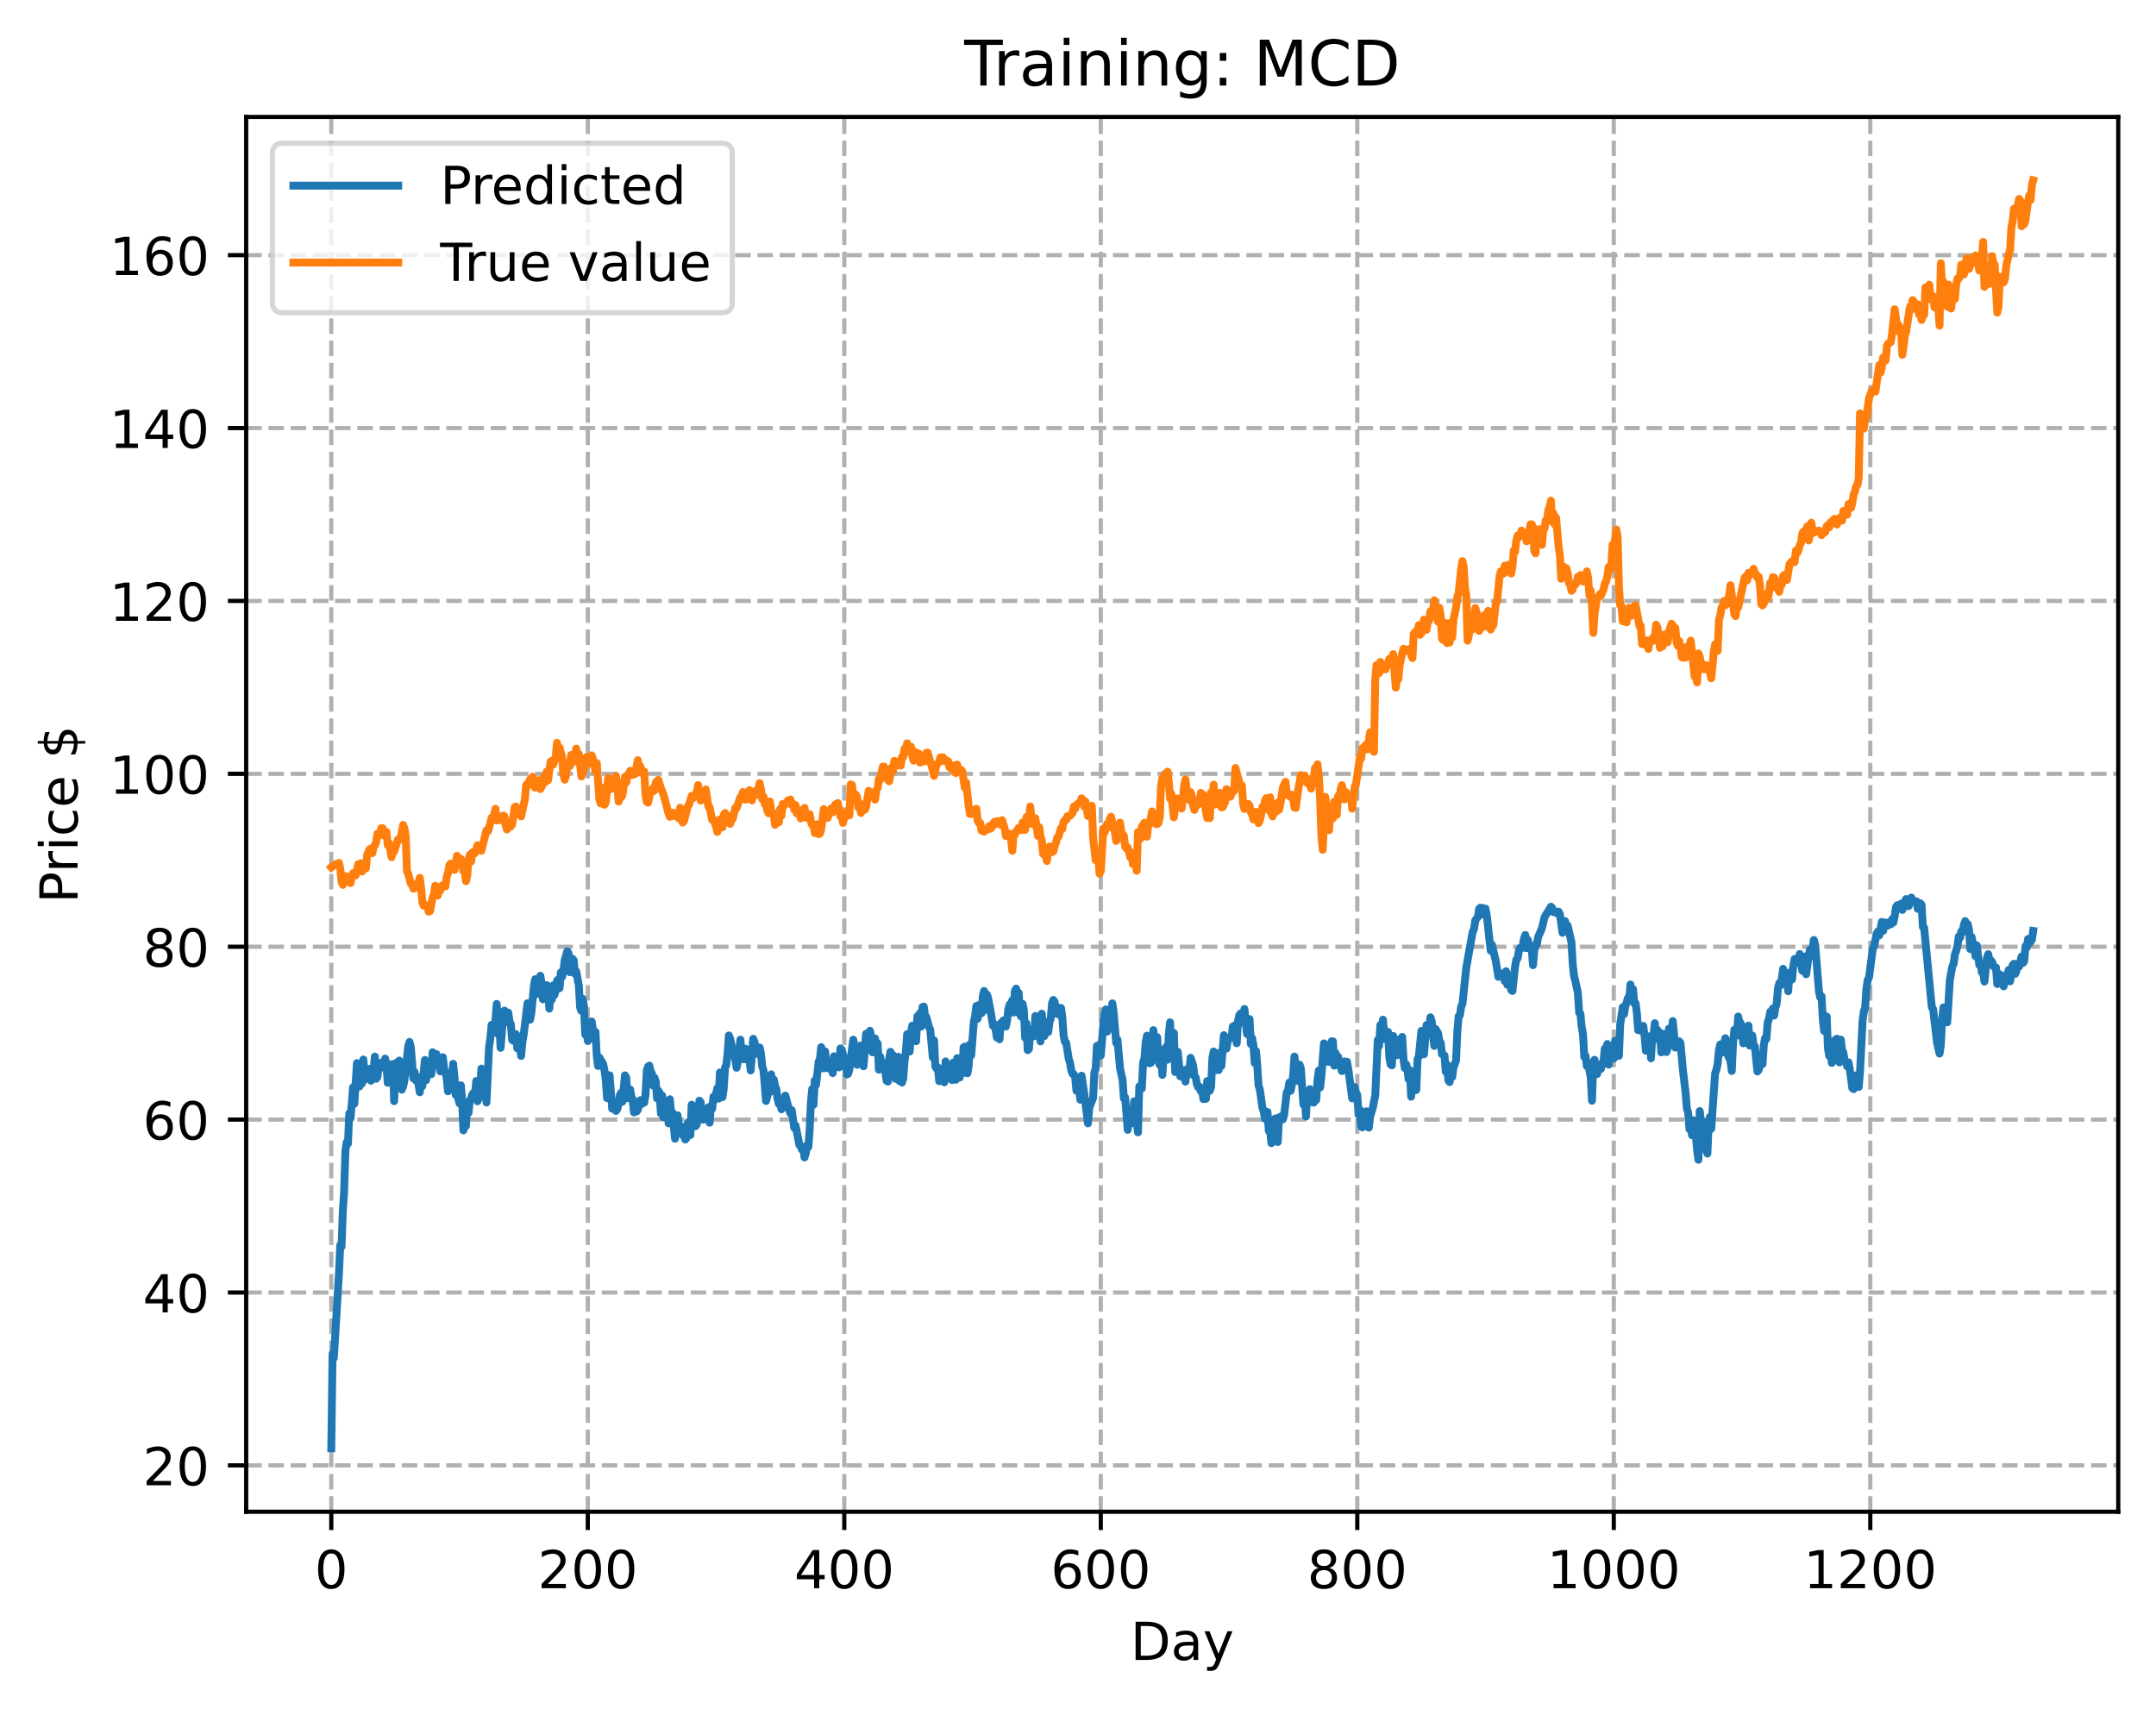 <?xml version="1.0" encoding="utf-8" standalone="no"?>
<!DOCTYPE svg PUBLIC "-//W3C//DTD SVG 1.1//EN"
  "http://www.w3.org/Graphics/SVG/1.1/DTD/svg11.dtd">
<!-- Created with matplotlib (https://matplotlib.org/) -->
<svg height="325.986pt" version="1.1" viewBox="0 0 411.286 325.986" width="411.286pt" xmlns="http://www.w3.org/2000/svg" xmlns:xlink="http://www.w3.org/1999/xlink">
 <defs>
  <style type="text/css">
*{stroke-linecap:butt;stroke-linejoin:round;}
  </style>
 </defs>
 <g id="figure_1">
  <g id="patch_1">
   <path d="M 0 325.986 
L 411.286 325.986 
L 411.286 0 
L 0 0 
z
" style="fill:#ffffff;"/>
  </g>
  <g id="axes_1">
   <g id="patch_2">
    <path d="M 46.966 288.43 
L 404.086 288.43 
L 404.086 22.318 
L 46.966 22.318 
z
" style="fill:#ffffff;"/>
   </g>
   <g id="matplotlib.axis_1">
    <g id="xtick_1">
     <g id="line2d_1">
      <path clip-path="url(#pc87a26ebce)" d="M 63.198 288.43 
L 63.198 22.318 
" style="fill:none;stroke:#b0b0b0;stroke-dasharray:2.96,1.28;stroke-dashoffset:0;stroke-width:0.8;"/>
     </g>
     <g id="line2d_2">
      <defs>
       <path d="M 0 0 
L 0 3.5 
" id="m648e2aeb18" style="stroke:#000000;stroke-width:0.8;"/>
      </defs>
      <g>
       <use style="stroke:#000000;stroke-width:0.8;" x="63.198" xlink:href="#m648e2aeb18" y="288.43"/>
      </g>
     </g>
     <g id="text_1">
      <!-- 0 -->
      <defs>
       <path d="M 31.781 66.406 
Q 24.172 66.406 20.328 58.906 
Q 16.5 51.422 16.5 36.375 
Q 16.5 21.391 20.328 13.891 
Q 24.172 6.391 31.781 6.391 
Q 39.453 6.391 43.281 13.891 
Q 47.125 21.391 47.125 36.375 
Q 47.125 51.422 43.281 58.906 
Q 39.453 66.406 31.781 66.406 
z
M 31.781 74.219 
Q 44.047 74.219 50.516 64.516 
Q 56.984 54.828 56.984 36.375 
Q 56.984 17.969 50.516 8.266 
Q 44.047 -1.422 31.781 -1.422 
Q 19.531 -1.422 13.062 8.266 
Q 6.594 17.969 6.594 36.375 
Q 6.594 54.828 13.062 64.516 
Q 19.531 74.219 31.781 74.219 
z
" id="DejaVuSans-48"/>
      </defs>
      <g transform="translate(60.017 303.029)scale(0.1 -0.1)">
       <use xlink:href="#DejaVuSans-48"/>
      </g>
     </g>
    </g>
    <g id="xtick_2">
     <g id="line2d_3">
      <path clip-path="url(#pc87a26ebce)" d="M 112.129 288.43 
L 112.129 22.318 
" style="fill:none;stroke:#b0b0b0;stroke-dasharray:2.96,1.28;stroke-dashoffset:0;stroke-width:0.8;"/>
     </g>
     <g id="line2d_4">
      <g>
       <use style="stroke:#000000;stroke-width:0.8;" x="112.129" xlink:href="#m648e2aeb18" y="288.43"/>
      </g>
     </g>
     <g id="text_2">
      <!-- 200 -->
      <defs>
       <path d="M 19.188 8.297 
L 53.609 8.297 
L 53.609 0 
L 7.328 0 
L 7.328 8.297 
Q 12.938 14.109 22.625 23.891 
Q 32.328 33.688 34.812 36.531 
Q 39.547 41.844 41.422 45.531 
Q 43.312 49.219 43.312 52.781 
Q 43.312 58.594 39.234 62.25 
Q 35.156 65.922 28.609 65.922 
Q 23.969 65.922 18.812 64.312 
Q 13.672 62.703 7.812 59.422 
L 7.812 69.391 
Q 13.766 71.781 18.938 73 
Q 24.125 74.219 28.422 74.219 
Q 39.75 74.219 46.484 68.547 
Q 53.219 62.891 53.219 53.422 
Q 53.219 48.922 51.531 44.891 
Q 49.859 40.875 45.406 35.406 
Q 44.188 33.984 37.641 27.219 
Q 31.109 20.453 19.188 8.297 
z
" id="DejaVuSans-50"/>
      </defs>
      <g transform="translate(102.585 303.029)scale(0.1 -0.1)">
       <use xlink:href="#DejaVuSans-50"/>
       <use x="63.623" xlink:href="#DejaVuSans-48"/>
       <use x="127.246" xlink:href="#DejaVuSans-48"/>
      </g>
     </g>
    </g>
    <g id="xtick_3">
     <g id="line2d_5">
      <path clip-path="url(#pc87a26ebce)" d="M 161.06 288.43 
L 161.06 22.318 
" style="fill:none;stroke:#b0b0b0;stroke-dasharray:2.96,1.28;stroke-dashoffset:0;stroke-width:0.8;"/>
     </g>
     <g id="line2d_6">
      <g>
       <use style="stroke:#000000;stroke-width:0.8;" x="161.06" xlink:href="#m648e2aeb18" y="288.43"/>
      </g>
     </g>
     <g id="text_3">
      <!-- 400 -->
      <defs>
       <path d="M 37.797 64.312 
L 12.891 25.391 
L 37.797 25.391 
z
M 35.203 72.906 
L 47.609 72.906 
L 47.609 25.391 
L 58.016 25.391 
L 58.016 17.188 
L 47.609 17.188 
L 47.609 0 
L 37.797 0 
L 37.797 17.188 
L 4.891 17.188 
L 4.891 26.703 
z
" id="DejaVuSans-52"/>
      </defs>
      <g transform="translate(151.516 303.029)scale(0.1 -0.1)">
       <use xlink:href="#DejaVuSans-52"/>
       <use x="63.623" xlink:href="#DejaVuSans-48"/>
       <use x="127.246" xlink:href="#DejaVuSans-48"/>
      </g>
     </g>
    </g>
    <g id="xtick_4">
     <g id="line2d_7">
      <path clip-path="url(#pc87a26ebce)" d="M 209.99 288.43 
L 209.99 22.318 
" style="fill:none;stroke:#b0b0b0;stroke-dasharray:2.96,1.28;stroke-dashoffset:0;stroke-width:0.8;"/>
     </g>
     <g id="line2d_8">
      <g>
       <use style="stroke:#000000;stroke-width:0.8;" x="209.99" xlink:href="#m648e2aeb18" y="288.43"/>
      </g>
     </g>
     <g id="text_4">
      <!-- 600 -->
      <defs>
       <path d="M 33.016 40.375 
Q 26.375 40.375 22.484 35.828 
Q 18.609 31.297 18.609 23.391 
Q 18.609 15.531 22.484 10.953 
Q 26.375 6.391 33.016 6.391 
Q 39.656 6.391 43.531 10.953 
Q 47.406 15.531 47.406 23.391 
Q 47.406 31.297 43.531 35.828 
Q 39.656 40.375 33.016 40.375 
z
M 52.594 71.297 
L 52.594 62.312 
Q 48.875 64.062 45.094 64.984 
Q 41.312 65.922 37.594 65.922 
Q 27.828 65.922 22.672 59.328 
Q 17.531 52.734 16.797 39.406 
Q 19.672 43.656 24.016 45.922 
Q 28.375 48.188 33.594 48.188 
Q 44.578 48.188 50.953 41.516 
Q 57.328 34.859 57.328 23.391 
Q 57.328 12.156 50.688 5.359 
Q 44.047 -1.422 33.016 -1.422 
Q 20.359 -1.422 13.672 8.266 
Q 6.984 17.969 6.984 36.375 
Q 6.984 53.656 15.188 63.938 
Q 23.391 74.219 37.203 74.219 
Q 40.922 74.219 44.703 73.484 
Q 48.484 72.75 52.594 71.297 
z
" id="DejaVuSans-54"/>
      </defs>
      <g transform="translate(200.446 303.029)scale(0.1 -0.1)">
       <use xlink:href="#DejaVuSans-54"/>
       <use x="63.623" xlink:href="#DejaVuSans-48"/>
       <use x="127.246" xlink:href="#DejaVuSans-48"/>
      </g>
     </g>
    </g>
    <g id="xtick_5">
     <g id="line2d_9">
      <path clip-path="url(#pc87a26ebce)" d="M 258.921 288.43 
L 258.921 22.318 
" style="fill:none;stroke:#b0b0b0;stroke-dasharray:2.96,1.28;stroke-dashoffset:0;stroke-width:0.8;"/>
     </g>
     <g id="line2d_10">
      <g>
       <use style="stroke:#000000;stroke-width:0.8;" x="258.921" xlink:href="#m648e2aeb18" y="288.43"/>
      </g>
     </g>
     <g id="text_5">
      <!-- 800 -->
      <defs>
       <path d="M 31.781 34.625 
Q 24.75 34.625 20.719 30.859 
Q 16.703 27.094 16.703 20.516 
Q 16.703 13.922 20.719 10.156 
Q 24.75 6.391 31.781 6.391 
Q 38.812 6.391 42.859 10.172 
Q 46.922 13.969 46.922 20.516 
Q 46.922 27.094 42.891 30.859 
Q 38.875 34.625 31.781 34.625 
z
M 21.922 38.812 
Q 15.578 40.375 12.031 44.719 
Q 8.5 49.078 8.5 55.328 
Q 8.5 64.062 14.719 69.141 
Q 20.953 74.219 31.781 74.219 
Q 42.672 74.219 48.875 69.141 
Q 55.078 64.062 55.078 55.328 
Q 55.078 49.078 51.531 44.719 
Q 48 40.375 41.703 38.812 
Q 48.828 37.156 52.797 32.312 
Q 56.781 27.484 56.781 20.516 
Q 56.781 9.906 50.312 4.234 
Q 43.844 -1.422 31.781 -1.422 
Q 19.734 -1.422 13.25 4.234 
Q 6.781 9.906 6.781 20.516 
Q 6.781 27.484 10.781 32.312 
Q 14.797 37.156 21.922 38.812 
z
M 18.312 54.391 
Q 18.312 48.734 21.844 45.562 
Q 25.391 42.391 31.781 42.391 
Q 38.141 42.391 41.719 45.562 
Q 45.312 48.734 45.312 54.391 
Q 45.312 60.062 41.719 63.234 
Q 38.141 66.406 31.781 66.406 
Q 25.391 66.406 21.844 63.234 
Q 18.312 60.062 18.312 54.391 
z
" id="DejaVuSans-56"/>
      </defs>
      <g transform="translate(249.377 303.029)scale(0.1 -0.1)">
       <use xlink:href="#DejaVuSans-56"/>
       <use x="63.623" xlink:href="#DejaVuSans-48"/>
       <use x="127.246" xlink:href="#DejaVuSans-48"/>
      </g>
     </g>
    </g>
    <g id="xtick_6">
     <g id="line2d_11">
      <path clip-path="url(#pc87a26ebce)" d="M 307.851 288.43 
L 307.851 22.318 
" style="fill:none;stroke:#b0b0b0;stroke-dasharray:2.96,1.28;stroke-dashoffset:0;stroke-width:0.8;"/>
     </g>
     <g id="line2d_12">
      <g>
       <use style="stroke:#000000;stroke-width:0.8;" x="307.851" xlink:href="#m648e2aeb18" y="288.43"/>
      </g>
     </g>
     <g id="text_6">
      <!-- 1000 -->
      <defs>
       <path d="M 12.406 8.297 
L 28.516 8.297 
L 28.516 63.922 
L 10.984 60.406 
L 10.984 69.391 
L 28.422 72.906 
L 38.281 72.906 
L 38.281 8.297 
L 54.391 8.297 
L 54.391 0 
L 12.406 0 
z
" id="DejaVuSans-49"/>
      </defs>
      <g transform="translate(295.126 303.029)scale(0.1 -0.1)">
       <use xlink:href="#DejaVuSans-49"/>
       <use x="63.623" xlink:href="#DejaVuSans-48"/>
       <use x="127.246" xlink:href="#DejaVuSans-48"/>
       <use x="190.869" xlink:href="#DejaVuSans-48"/>
      </g>
     </g>
    </g>
    <g id="xtick_7">
     <g id="line2d_13">
      <path clip-path="url(#pc87a26ebce)" d="M 356.782 288.43 
L 356.782 22.318 
" style="fill:none;stroke:#b0b0b0;stroke-dasharray:2.96,1.28;stroke-dashoffset:0;stroke-width:0.8;"/>
     </g>
     <g id="line2d_14">
      <g>
       <use style="stroke:#000000;stroke-width:0.8;" x="356.782" xlink:href="#m648e2aeb18" y="288.43"/>
      </g>
     </g>
     <g id="text_7">
      <!-- 1200 -->
      <g transform="translate(344.057 303.029)scale(0.1 -0.1)">
       <use xlink:href="#DejaVuSans-49"/>
       <use x="63.623" xlink:href="#DejaVuSans-50"/>
       <use x="127.246" xlink:href="#DejaVuSans-48"/>
       <use x="190.869" xlink:href="#DejaVuSans-48"/>
      </g>
     </g>
    </g>
    <g id="text_8">
     <!-- Day -->
     <defs>
      <path d="M 19.672 64.797 
L 19.672 8.109 
L 31.594 8.109 
Q 46.688 8.109 53.688 14.938 
Q 60.688 21.781 60.688 36.531 
Q 60.688 51.172 53.688 57.984 
Q 46.688 64.797 31.594 64.797 
z
M 9.812 72.906 
L 30.078 72.906 
Q 51.266 72.906 61.172 64.094 
Q 71.094 55.281 71.094 36.531 
Q 71.094 17.672 61.125 8.828 
Q 51.172 0 30.078 0 
L 9.812 0 
z
" id="DejaVuSans-68"/>
      <path d="M 34.281 27.484 
Q 23.391 27.484 19.188 25 
Q 14.984 22.516 14.984 16.5 
Q 14.984 11.719 18.141 8.906 
Q 21.297 6.109 26.703 6.109 
Q 34.188 6.109 38.703 11.406 
Q 43.219 16.703 43.219 25.484 
L 43.219 27.484 
z
M 52.203 31.203 
L 52.203 0 
L 43.219 0 
L 43.219 8.297 
Q 40.141 3.328 35.547 0.953 
Q 30.953 -1.422 24.312 -1.422 
Q 15.922 -1.422 10.953 3.297 
Q 6 8.016 6 15.922 
Q 6 25.141 12.172 29.828 
Q 18.359 34.516 30.609 34.516 
L 43.219 34.516 
L 43.219 35.406 
Q 43.219 41.609 39.141 45 
Q 35.062 48.391 27.688 48.391 
Q 23 48.391 18.547 47.266 
Q 14.109 46.141 10.016 43.891 
L 10.016 52.203 
Q 14.938 54.109 19.578 55.047 
Q 24.219 56 28.609 56 
Q 40.484 56 46.344 49.844 
Q 52.203 43.703 52.203 31.203 
z
" id="DejaVuSans-97"/>
      <path d="M 32.172 -5.078 
Q 28.375 -14.844 24.75 -17.812 
Q 21.141 -20.797 15.094 -20.797 
L 7.906 -20.797 
L 7.906 -13.281 
L 13.188 -13.281 
Q 16.891 -13.281 18.938 -11.516 
Q 21 -9.766 23.484 -3.219 
L 25.094 0.875 
L 2.984 54.688 
L 12.5 54.688 
L 29.594 11.922 
L 46.688 54.688 
L 56.203 54.688 
z
" id="DejaVuSans-121"/>
     </defs>
     <g transform="translate(215.652 316.707)scale(0.1 -0.1)">
      <use xlink:href="#DejaVuSans-68"/>
      <use x="77.002" xlink:href="#DejaVuSans-97"/>
      <use x="138.281" xlink:href="#DejaVuSans-121"/>
     </g>
    </g>
   </g>
   <g id="matplotlib.axis_2">
    <g id="ytick_1">
     <g id="line2d_15">
      <path clip-path="url(#pc87a26ebce)" d="M 46.966 279.586 
L 404.086 279.586 
" style="fill:none;stroke:#b0b0b0;stroke-dasharray:2.96,1.28;stroke-dashoffset:0;stroke-width:0.8;"/>
     </g>
     <g id="line2d_16">
      <defs>
       <path d="M 0 0 
L -3.5 0 
" id="mcad56e8ec5" style="stroke:#000000;stroke-width:0.8;"/>
      </defs>
      <g>
       <use style="stroke:#000000;stroke-width:0.8;" x="46.966" xlink:href="#mcad56e8ec5" y="279.586"/>
      </g>
     </g>
     <g id="text_9">
      <!-- 20 -->
      <g transform="translate(27.241 283.385)scale(0.1 -0.1)">
       <use xlink:href="#DejaVuSans-50"/>
       <use x="63.623" xlink:href="#DejaVuSans-48"/>
      </g>
     </g>
    </g>
    <g id="ytick_2">
     <g id="line2d_17">
      <path clip-path="url(#pc87a26ebce)" d="M 46.966 246.6 
L 404.086 246.6 
" style="fill:none;stroke:#b0b0b0;stroke-dasharray:2.96,1.28;stroke-dashoffset:0;stroke-width:0.8;"/>
     </g>
     <g id="line2d_18">
      <g>
       <use style="stroke:#000000;stroke-width:0.8;" x="46.966" xlink:href="#mcad56e8ec5" y="246.6"/>
      </g>
     </g>
     <g id="text_10">
      <!-- 40 -->
      <g transform="translate(27.241 250.399)scale(0.1 -0.1)">
       <use xlink:href="#DejaVuSans-52"/>
       <use x="63.623" xlink:href="#DejaVuSans-48"/>
      </g>
     </g>
    </g>
    <g id="ytick_3">
     <g id="line2d_19">
      <path clip-path="url(#pc87a26ebce)" d="M 46.966 213.613 
L 404.086 213.613 
" style="fill:none;stroke:#b0b0b0;stroke-dasharray:2.96,1.28;stroke-dashoffset:0;stroke-width:0.8;"/>
     </g>
     <g id="line2d_20">
      <g>
       <use style="stroke:#000000;stroke-width:0.8;" x="46.966" xlink:href="#mcad56e8ec5" y="213.613"/>
      </g>
     </g>
     <g id="text_11">
      <!-- 60 -->
      <g transform="translate(27.241 217.412)scale(0.1 -0.1)">
       <use xlink:href="#DejaVuSans-54"/>
       <use x="63.623" xlink:href="#DejaVuSans-48"/>
      </g>
     </g>
    </g>
    <g id="ytick_4">
     <g id="line2d_21">
      <path clip-path="url(#pc87a26ebce)" d="M 46.966 180.627 
L 404.086 180.627 
" style="fill:none;stroke:#b0b0b0;stroke-dasharray:2.96,1.28;stroke-dashoffset:0;stroke-width:0.8;"/>
     </g>
     <g id="line2d_22">
      <g>
       <use style="stroke:#000000;stroke-width:0.8;" x="46.966" xlink:href="#mcad56e8ec5" y="180.627"/>
      </g>
     </g>
     <g id="text_12">
      <!-- 80 -->
      <g transform="translate(27.241 184.426)scale(0.1 -0.1)">
       <use xlink:href="#DejaVuSans-56"/>
       <use x="63.623" xlink:href="#DejaVuSans-48"/>
      </g>
     </g>
    </g>
    <g id="ytick_5">
     <g id="line2d_23">
      <path clip-path="url(#pc87a26ebce)" d="M 46.966 147.64 
L 404.086 147.64 
" style="fill:none;stroke:#b0b0b0;stroke-dasharray:2.96,1.28;stroke-dashoffset:0;stroke-width:0.8;"/>
     </g>
     <g id="line2d_24">
      <g>
       <use style="stroke:#000000;stroke-width:0.8;" x="46.966" xlink:href="#mcad56e8ec5" y="147.64"/>
      </g>
     </g>
     <g id="text_13">
      <!-- 100 -->
      <g transform="translate(20.878 151.439)scale(0.1 -0.1)">
       <use xlink:href="#DejaVuSans-49"/>
       <use x="63.623" xlink:href="#DejaVuSans-48"/>
       <use x="127.246" xlink:href="#DejaVuSans-48"/>
      </g>
     </g>
    </g>
    <g id="ytick_6">
     <g id="line2d_25">
      <path clip-path="url(#pc87a26ebce)" d="M 46.966 114.654 
L 404.086 114.654 
" style="fill:none;stroke:#b0b0b0;stroke-dasharray:2.96,1.28;stroke-dashoffset:0;stroke-width:0.8;"/>
     </g>
     <g id="line2d_26">
      <g>
       <use style="stroke:#000000;stroke-width:0.8;" x="46.966" xlink:href="#mcad56e8ec5" y="114.654"/>
      </g>
     </g>
     <g id="text_14">
      <!-- 120 -->
      <g transform="translate(20.878 118.453)scale(0.1 -0.1)">
       <use xlink:href="#DejaVuSans-49"/>
       <use x="63.623" xlink:href="#DejaVuSans-50"/>
       <use x="127.246" xlink:href="#DejaVuSans-48"/>
      </g>
     </g>
    </g>
    <g id="ytick_7">
     <g id="line2d_27">
      <path clip-path="url(#pc87a26ebce)" d="M 46.966 81.667 
L 404.086 81.667 
" style="fill:none;stroke:#b0b0b0;stroke-dasharray:2.96,1.28;stroke-dashoffset:0;stroke-width:0.8;"/>
     </g>
     <g id="line2d_28">
      <g>
       <use style="stroke:#000000;stroke-width:0.8;" x="46.966" xlink:href="#mcad56e8ec5" y="81.667"/>
      </g>
     </g>
     <g id="text_15">
      <!-- 140 -->
      <g transform="translate(20.878 85.466)scale(0.1 -0.1)">
       <use xlink:href="#DejaVuSans-49"/>
       <use x="63.623" xlink:href="#DejaVuSans-52"/>
       <use x="127.246" xlink:href="#DejaVuSans-48"/>
      </g>
     </g>
    </g>
    <g id="ytick_8">
     <g id="line2d_29">
      <path clip-path="url(#pc87a26ebce)" d="M 46.966 48.681 
L 404.086 48.681 
" style="fill:none;stroke:#b0b0b0;stroke-dasharray:2.96,1.28;stroke-dashoffset:0;stroke-width:0.8;"/>
     </g>
     <g id="line2d_30">
      <g>
       <use style="stroke:#000000;stroke-width:0.8;" x="46.966" xlink:href="#mcad56e8ec5" y="48.681"/>
      </g>
     </g>
     <g id="text_16">
      <!-- 160 -->
      <g transform="translate(20.878 52.48)scale(0.1 -0.1)">
       <use xlink:href="#DejaVuSans-49"/>
       <use x="63.623" xlink:href="#DejaVuSans-54"/>
       <use x="127.246" xlink:href="#DejaVuSans-48"/>
      </g>
     </g>
    </g>
    <g id="text_17">
     <!-- Price $ -->
     <defs>
      <path d="M 19.672 64.797 
L 19.672 37.406 
L 32.078 37.406 
Q 38.969 37.406 42.719 40.969 
Q 46.484 44.531 46.484 51.125 
Q 46.484 57.672 42.719 61.234 
Q 38.969 64.797 32.078 64.797 
z
M 9.812 72.906 
L 32.078 72.906 
Q 44.344 72.906 50.609 67.359 
Q 56.891 61.812 56.891 51.125 
Q 56.891 40.328 50.609 34.812 
Q 44.344 29.297 32.078 29.297 
L 19.672 29.297 
L 19.672 0 
L 9.812 0 
z
" id="DejaVuSans-80"/>
      <path d="M 41.109 46.297 
Q 39.594 47.172 37.812 47.578 
Q 36.031 48 33.891 48 
Q 26.266 48 22.188 43.047 
Q 18.109 38.094 18.109 28.812 
L 18.109 0 
L 9.078 0 
L 9.078 54.688 
L 18.109 54.688 
L 18.109 46.188 
Q 20.953 51.172 25.484 53.578 
Q 30.031 56 36.531 56 
Q 37.453 56 38.578 55.875 
Q 39.703 55.766 41.062 55.516 
z
" id="DejaVuSans-114"/>
      <path d="M 9.422 54.688 
L 18.406 54.688 
L 18.406 0 
L 9.422 0 
z
M 9.422 75.984 
L 18.406 75.984 
L 18.406 64.594 
L 9.422 64.594 
z
" id="DejaVuSans-105"/>
      <path d="M 48.781 52.594 
L 48.781 44.188 
Q 44.969 46.297 41.141 47.344 
Q 37.312 48.391 33.406 48.391 
Q 24.656 48.391 19.812 42.844 
Q 14.984 37.312 14.984 27.297 
Q 14.984 17.281 19.812 11.734 
Q 24.656 6.203 33.406 6.203 
Q 37.312 6.203 41.141 7.25 
Q 44.969 8.297 48.781 10.406 
L 48.781 2.094 
Q 45.016 0.344 40.984 -0.531 
Q 36.969 -1.422 32.422 -1.422 
Q 20.062 -1.422 12.781 6.344 
Q 5.516 14.109 5.516 27.297 
Q 5.516 40.672 12.859 48.328 
Q 20.219 56 33.016 56 
Q 37.156 56 41.109 55.141 
Q 45.062 54.297 48.781 52.594 
z
" id="DejaVuSans-99"/>
      <path d="M 56.203 29.594 
L 56.203 25.203 
L 14.891 25.203 
Q 15.484 15.922 20.484 11.062 
Q 25.484 6.203 34.422 6.203 
Q 39.594 6.203 44.453 7.469 
Q 49.312 8.734 54.109 11.281 
L 54.109 2.781 
Q 49.266 0.734 44.188 -0.344 
Q 39.109 -1.422 33.891 -1.422 
Q 20.797 -1.422 13.156 6.188 
Q 5.516 13.812 5.516 26.812 
Q 5.516 40.234 12.766 48.109 
Q 20.016 56 32.328 56 
Q 43.359 56 49.781 48.891 
Q 56.203 41.797 56.203 29.594 
z
M 47.219 32.234 
Q 47.125 39.594 43.094 43.984 
Q 39.062 48.391 32.422 48.391 
Q 24.906 48.391 20.391 44.141 
Q 15.875 39.891 15.188 32.172 
z
" id="DejaVuSans-101"/>
      <path id="DejaVuSans-32"/>
      <path d="M 33.797 -14.703 
L 28.906 -14.703 
L 28.859 0 
Q 23.734 0.094 18.609 1.188 
Q 13.484 2.297 8.297 4.5 
L 8.297 13.281 
Q 13.281 10.156 18.375 8.562 
Q 23.484 6.984 28.906 6.938 
L 28.906 29.203 
Q 18.109 30.953 13.203 35.156 
Q 8.297 39.359 8.297 46.688 
Q 8.297 54.641 13.625 59.219 
Q 18.953 63.812 28.906 64.5 
L 28.906 75.984 
L 33.797 75.984 
L 33.797 64.656 
Q 38.328 64.453 42.578 63.688 
Q 46.828 62.938 50.875 61.625 
L 50.875 53.078 
Q 46.828 55.125 42.547 56.25 
Q 38.281 57.375 33.797 57.562 
L 33.797 36.719 
Q 44.875 35.016 50.094 30.609 
Q 55.328 26.219 55.328 18.609 
Q 55.328 10.359 49.781 5.594 
Q 44.234 0.828 33.797 0.094 
z
M 28.906 37.594 
L 28.906 57.625 
Q 23.25 56.984 20.266 54.391 
Q 17.281 51.812 17.281 47.516 
Q 17.281 43.312 20.031 40.969 
Q 22.797 38.625 28.906 37.594 
z
M 33.797 28.219 
L 33.797 7.078 
Q 39.984 7.906 43.141 10.594 
Q 46.297 13.281 46.297 17.672 
Q 46.297 21.969 43.281 24.5 
Q 40.281 27.047 33.797 28.219 
z
" id="DejaVuSans-36"/>
     </defs>
     <g transform="translate(14.798 172.342)rotate(-90)scale(0.1 -0.1)">
      <use xlink:href="#DejaVuSans-80"/>
      <use x="58.553" xlink:href="#DejaVuSans-114"/>
      <use x="99.666" xlink:href="#DejaVuSans-105"/>
      <use x="127.449" xlink:href="#DejaVuSans-99"/>
      <use x="182.43" xlink:href="#DejaVuSans-101"/>
      <use x="243.953" xlink:href="#DejaVuSans-32"/>
      <use x="275.74" xlink:href="#DejaVuSans-36"/>
     </g>
    </g>
   </g>
   <g id="line2d_31">
    <path clip-path="url(#pc87a26ebce)" d="M 63.198 276.334 
L 63.443 258.304 
L 63.688 259.099 
L 64.666 242.885 
L 64.911 237.547 
L 65.156 237.852 
L 65.4 231.058 
L 65.645 227.38 
L 65.89 219.633 
L 66.134 217.908 
L 66.379 218.211 
L 66.623 212.434 
L 66.868 213.381 
L 67.357 207.438 
L 67.602 210.569 
L 68.091 202.837 
L 68.336 203.967 
L 68.581 207.293 
L 68.825 205.227 
L 69.07 206.72 
L 69.315 202.155 
L 69.559 204.848 
L 69.804 205.892 
L 70.049 205.663 
L 70.293 204.461 
L 70.538 203.949 
L 70.783 206.201 
L 71.027 204.59 
L 71.272 204.112 
L 71.517 201.585 
L 71.761 205.823 
L 72.006 205.459 
L 72.251 203.252 
L 72.495 203.52 
L 72.74 202.753 
L 72.984 202.681 
L 73.229 203.716 
L 73.474 201.971 
L 73.718 203.247 
L 73.963 206.6 
L 74.208 203.957 
L 74.452 204.838 
L 74.697 203.061 
L 74.942 203.024 
L 75.186 210.093 
L 75.431 203.622 
L 75.676 202.733 
L 75.92 206.904 
L 76.165 202.351 
L 76.654 207.903 
L 76.899 207.303 
L 77.144 206.159 
L 77.878 199.608 
L 78.122 198.803 
L 78.367 199.776 
L 78.856 205.747 
L 79.101 204.568 
L 79.345 206.176 
L 79.59 205.443 
L 80.079 208.399 
L 80.324 205.501 
L 80.569 207.242 
L 81.058 202.231 
L 81.303 206.081 
L 81.547 203.411 
L 81.792 204.002 
L 82.037 204.143 
L 82.281 204.948 
L 82.526 200.766 
L 83.015 202.473 
L 83.26 201.112 
L 83.994 204.413 
L 84.239 202.344 
L 84.483 201.708 
L 84.728 203.933 
L 84.972 204.558 
L 85.217 205.724 
L 85.462 208.223 
L 85.706 205.295 
L 85.951 205.097 
L 86.196 206.884 
L 86.44 202.967 
L 86.685 205.372 
L 86.93 208.901 
L 87.174 207.567 
L 87.419 209.612 
L 87.664 210.528 
L 87.908 207.061 
L 88.153 209.741 
L 88.398 215.664 
L 88.642 214.704 
L 88.887 214.852 
L 89.132 210.883 
L 89.376 212.319 
L 89.621 209.931 
L 89.866 209.536 
L 90.11 208.822 
L 90.355 208.487 
L 90.599 209.138 
L 90.844 206.248 
L 91.089 210.115 
L 91.333 209.494 
L 91.578 208.57 
L 91.823 203.883 
L 92.067 206.12 
L 92.312 207.032 
L 92.557 207.202 
L 92.801 210.353 
L 93.291 199.794 
L 93.535 198.118 
L 93.78 195.529 
L 94.025 196.526 
L 94.514 194.716 
L 94.759 191.545 
L 95.003 197.296 
L 95.248 195.315 
L 95.493 199.924 
L 95.982 193.873 
L 96.227 192.812 
L 96.471 194.261 
L 96.716 195.042 
L 96.96 193.205 
L 97.205 194.942 
L 97.45 195.401 
L 97.694 198.405 
L 97.939 198.582 
L 98.184 198.191 
L 98.428 197.312 
L 98.673 200.02 
L 98.918 199.752 
L 99.162 199.089 
L 99.407 201.465 
L 99.652 198.81 
L 99.896 197.411 
L 100.63 191.408 
L 100.875 194.597 
L 101.12 194.548 
L 101.364 193.266 
L 101.854 188.035 
L 102.098 186.823 
L 102.343 189.692 
L 102.587 188.953 
L 103.077 186.168 
L 103.321 187.652 
L 103.566 190.663 
L 103.811 188.807 
L 104.055 190.049 
L 104.3 187.965 
L 104.545 188.72 
L 104.789 192.445 
L 105.034 189.629 
L 105.279 190.713 
L 105.523 188.008 
L 105.768 189.844 
L 106.013 189.005 
L 106.257 187.108 
L 106.502 186.858 
L 106.747 188.542 
L 106.991 185.522 
L 107.236 186.357 
L 107.481 185.264 
L 107.725 183.193 
L 108.215 181.487 
L 108.459 181.866 
L 108.704 185.488 
L 108.948 185.239 
L 109.193 182.918 
L 109.438 183.194 
L 109.682 185.804 
L 109.927 185.349 
L 110.416 188.027 
L 110.661 192.203 
L 110.906 192.855 
L 111.15 190.565 
L 111.395 191.884 
L 111.64 197.406 
L 111.884 196.425 
L 112.129 198.601 
L 112.374 198.223 
L 112.618 197.175 
L 112.863 194.889 
L 113.352 197.955 
L 113.597 196.885 
L 113.842 201.502 
L 114.086 203.387 
L 114.331 201.762 
L 115.065 203.026 
L 115.309 204.189 
L 115.554 205.987 
L 115.799 209.51 
L 116.043 209.523 
L 116.288 205.16 
L 116.777 211.535 
L 117.022 210.489 
L 117.267 211.067 
L 117.511 211.956 
L 117.756 211.621 
L 118.001 210.61 
L 118.245 208.945 
L 118.49 208.474 
L 118.735 210.205 
L 119.224 205.171 
L 119.469 205.611 
L 119.713 209.524 
L 119.958 209.552 
L 120.203 207.859 
L 120.447 209.252 
L 120.692 209.774 
L 120.936 212.235 
L 121.181 210.169 
L 121.426 212.078 
L 121.67 211.746 
L 122.16 209.904 
L 122.404 210.634 
L 122.649 210.079 
L 122.894 210.385 
L 123.138 208.915 
L 123.383 204.254 
L 123.628 203.48 
L 123.872 203.317 
L 124.117 204.466 
L 124.362 204.795 
L 124.606 207.126 
L 124.851 205.613 
L 125.096 206.369 
L 125.34 209.569 
L 125.585 208.094 
L 125.83 208.485 
L 126.074 212.455 
L 126.319 209.025 
L 126.563 213.191 
L 126.808 211.904 
L 127.053 212.547 
L 127.297 211.816 
L 127.542 214.334 
L 127.787 209.726 
L 128.031 212.517 
L 128.276 212.235 
L 128.765 217.262 
L 129.255 212.789 
L 129.499 214.725 
L 129.744 215.07 
L 129.989 214.919 
L 130.233 216.555 
L 130.478 216.77 
L 130.723 217.412 
L 130.967 217.161 
L 131.212 214.157 
L 131.457 214.18 
L 131.701 216.566 
L 131.946 210.767 
L 132.191 211.828 
L 132.68 214.89 
L 132.924 214.533 
L 133.169 213.226 
L 133.414 210.001 
L 133.658 210.27 
L 133.903 212.84 
L 134.148 213.622 
L 134.392 212.121 
L 134.882 213.301 
L 135.126 211.284 
L 135.371 214.21 
L 135.616 211.011 
L 135.86 211.541 
L 136.105 209.25 
L 136.35 209.829 
L 136.839 207.613 
L 137.084 209.609 
L 137.328 204.625 
L 137.573 206.002 
L 137.818 209.328 
L 138.062 207.706 
L 138.307 203.698 
L 138.551 203.191 
L 138.796 201.019 
L 139.041 197.565 
L 139.285 198.204 
L 139.53 199.28 
L 139.775 201.06 
L 140.019 201.215 
L 140.264 202.063 
L 140.509 203.725 
L 140.753 202.609 
L 141.243 198.362 
L 141.487 201.249 
L 141.977 202.125 
L 142.221 200.077 
L 142.466 200.264 
L 142.955 202.011 
L 143.2 204.238 
L 143.689 198.196 
L 143.934 198.846 
L 144.178 200.393 
L 144.423 201.077 
L 144.668 199.846 
L 144.912 199.85 
L 145.157 201.003 
L 145.402 203.472 
L 145.646 204.178 
L 146.136 210.066 
L 146.625 208.251 
L 146.87 208.349 
L 147.114 204.974 
L 147.359 207.629 
L 147.604 205.959 
L 147.848 207.241 
L 148.093 207.789 
L 148.338 209.66 
L 148.582 210.645 
L 148.827 210.325 
L 149.072 211.644 
L 149.806 209.035 
L 150.539 211.752 
L 150.784 212.444 
L 151.029 211.802 
L 151.518 215.205 
L 151.763 214.744 
L 152.497 218.468 
L 152.741 218.633 
L 152.986 219.331 
L 153.231 218.868 
L 153.475 220.832 
L 153.72 219.977 
L 153.965 218.49 
L 154.209 218.838 
L 154.454 215.531 
L 154.699 210.186 
L 154.943 207.76 
L 155.188 210.793 
L 155.433 206.126 
L 155.677 206.963 
L 156.166 202.565 
L 156.411 202.054 
L 156.656 199.787 
L 156.9 202.955 
L 157.145 203.845 
L 157.39 200.587 
L 157.634 202.543 
L 157.879 202.845 
L 158.124 203.885 
L 158.368 203.878 
L 158.613 203.156 
L 158.858 204.743 
L 159.102 201.528 
L 160.081 203.647 
L 160.326 200.033 
L 160.57 200.237 
L 161.06 202.259 
L 161.304 201.911 
L 161.549 205.009 
L 161.794 204.88 
L 162.038 204.003 
L 162.527 200.208 
L 162.772 198.362 
L 163.017 199.668 
L 163.506 203.155 
L 163.751 200.656 
L 163.995 199.531 
L 164.24 199.481 
L 164.485 199.974 
L 164.729 203.439 
L 165.219 197.229 
L 165.463 199.79 
L 165.708 199.023 
L 165.953 196.671 
L 166.197 197.784 
L 166.442 200.778 
L 166.687 199.965 
L 166.931 198.133 
L 167.176 199.808 
L 167.421 199.069 
L 167.665 204.093 
L 167.91 201.59 
L 168.154 202.928 
L 168.399 203.266 
L 168.644 202.867 
L 169.133 206.211 
L 169.378 206.361 
L 169.622 202.036 
L 169.867 200.672 
L 170.112 204.089 
L 170.356 201.308 
L 170.846 205.839 
L 171.09 204.191 
L 171.335 201.612 
L 171.58 206.252 
L 171.824 203.749 
L 172.069 206.545 
L 172.314 205.707 
L 172.558 202.348 
L 172.803 200.665 
L 173.048 197.305 
L 173.292 198.576 
L 173.537 200.631 
L 173.782 196.978 
L 174.026 195.678 
L 174.271 197.052 
L 174.515 197.058 
L 174.76 198.671 
L 175.005 193.872 
L 175.249 194.461 
L 175.494 193.291 
L 175.739 195.861 
L 175.983 192.13 
L 176.228 192.053 
L 176.473 193.931 
L 176.717 194.046 
L 177.207 195.931 
L 177.451 196.433 
L 177.941 201.756 
L 178.185 198.497 
L 178.43 203.513 
L 178.675 203.865 
L 178.919 203.659 
L 179.164 206.283 
L 179.409 205.581 
L 179.898 205.149 
L 180.142 206.497 
L 180.387 202.51 
L 180.632 204.677 
L 180.876 204.458 
L 181.121 205.159 
L 181.366 203.769 
L 181.61 206.065 
L 181.855 202.733 
L 182.1 203.927 
L 182.344 206.014 
L 182.589 201.891 
L 183.078 205.591 
L 183.323 203.993 
L 183.568 204.817 
L 183.812 199.831 
L 184.057 199.673 
L 184.302 204.077 
L 184.546 204.781 
L 184.791 203.343 
L 185.036 199.247 
L 185.28 201.334 
L 185.77 194.97 
L 186.014 193.804 
L 186.259 191.932 
L 186.503 194.363 
L 186.748 191.74 
L 186.993 193.395 
L 187.237 193.312 
L 187.482 190.093 
L 187.727 189.071 
L 187.971 192.693 
L 188.216 189.705 
L 188.461 190.278 
L 188.95 192.818 
L 189.439 195.747 
L 189.684 195.425 
L 189.929 196.428 
L 190.173 197.969 
L 190.418 196.586 
L 190.663 198.291 
L 190.907 195.217 
L 191.152 195.372 
L 191.397 194.701 
L 191.641 194.926 
L 191.886 195.853 
L 192.13 194.542 
L 192.375 192.473 
L 192.62 191.616 
L 192.864 192.021 
L 193.109 190.844 
L 193.354 193.195 
L 193.598 189.074 
L 193.843 188.618 
L 194.088 190.079 
L 194.332 189.433 
L 194.577 193.564 
L 194.822 193.985 
L 195.066 191.54 
L 195.311 192.683 
L 195.556 198.003 
L 195.8 195.257 
L 196.045 200.366 
L 196.29 200.144 
L 196.534 196.872 
L 196.779 196.471 
L 197.024 197.707 
L 197.268 197.716 
L 197.513 193.842 
L 197.758 194.019 
L 198.002 194.746 
L 198.247 195.999 
L 198.491 198.704 
L 198.736 193.402 
L 199.225 197.681 
L 199.47 195.243 
L 199.715 196.356 
L 199.959 196.919 
L 200.204 194.989 
L 200.449 194.291 
L 200.693 191.401 
L 200.938 190.784 
L 201.183 191.101 
L 201.427 193.39 
L 201.672 192.142 
L 201.917 192.744 
L 202.161 193.702 
L 202.406 192.313 
L 202.651 194.066 
L 202.895 197.563 
L 203.14 198.77 
L 203.385 198.932 
L 203.874 202.021 
L 204.118 202.786 
L 204.363 204.228 
L 204.608 204.875 
L 204.852 204.967 
L 205.097 205.53 
L 205.342 208.104 
L 205.586 208.146 
L 205.831 207.495 
L 206.076 209.817 
L 206.32 205.233 
L 206.81 208.48 
L 207.544 214.335 
L 207.788 211.331 
L 208.522 209.524 
L 208.767 204.609 
L 209.012 203.922 
L 209.256 199.544 
L 209.501 199.924 
L 209.746 199.294 
L 209.99 201.385 
L 210.479 195.509 
L 210.724 193.397 
L 210.969 192.587 
L 211.213 196.83 
L 211.458 193.615 
L 211.703 193.742 
L 211.947 194.058 
L 212.192 191.431 
L 212.437 193.057 
L 212.926 198.987 
L 213.171 198.363 
L 213.66 203.826 
L 214.149 206.096 
L 214.394 209.588 
L 214.639 209.392 
L 215.128 215.573 
L 215.373 211.898 
L 215.617 213.402 
L 215.862 212.486 
L 216.106 214.325 
L 216.351 210.117 
L 216.596 212.65 
L 216.84 213.85 
L 217.085 216.041 
L 217.33 207.279 
L 217.574 207.377 
L 217.819 207.693 
L 218.064 202.677 
L 218.308 202.04 
L 218.553 198.951 
L 218.798 197.604 
L 219.042 199.028 
L 219.287 202.874 
L 219.532 202.786 
L 219.776 198.719 
L 220.021 196.54 
L 220.266 199.512 
L 220.51 199.047 
L 220.755 197.895 
L 221 202.559 
L 221.244 203.179 
L 221.489 200.272 
L 221.734 205.093 
L 221.978 201.577 
L 222.467 199.743 
L 222.712 202.2 
L 222.957 197.493 
L 223.201 195.058 
L 223.446 199.92 
L 223.691 199.775 
L 223.935 197.091 
L 224.18 204.547 
L 224.425 201.167 
L 224.669 200.662 
L 225.159 205.372 
L 225.403 204.094 
L 225.893 204.941 
L 226.137 206.37 
L 226.382 204.031 
L 226.627 205.091 
L 226.871 204.637 
L 227.116 201.826 
L 227.605 203.252 
L 227.85 205.274 
L 228.094 205.576 
L 228.339 206.927 
L 228.584 207.473 
L 228.828 207.324 
L 229.073 208.198 
L 229.318 207.91 
L 229.562 209.706 
L 229.807 208.625 
L 230.052 209.652 
L 230.296 206.247 
L 230.541 207.847 
L 230.786 208.109 
L 231.03 207.411 
L 231.275 201.868 
L 231.52 200.625 
L 232.009 204.18 
L 232.254 201.905 
L 232.498 204.16 
L 232.743 200.824 
L 232.988 203.394 
L 233.477 197.501 
L 233.722 198.163 
L 233.966 200.074 
L 234.211 198.62 
L 234.455 198.225 
L 234.945 197.849 
L 235.189 195.838 
L 235.434 196.185 
L 235.679 195.562 
L 235.923 199.046 
L 236.168 194.783 
L 236.413 193.679 
L 236.657 193.353 
L 236.902 195.054 
L 237.147 194.918 
L 237.391 192.504 
L 237.881 197.296 
L 238.125 194.973 
L 238.37 194.436 
L 238.615 199.201 
L 238.859 198.051 
L 239.104 199.394 
L 239.349 202.827 
L 239.593 200.519 
L 239.838 203.183 
L 240.082 207.094 
L 240.327 207.848 
L 240.816 211.292 
L 241.061 212.036 
L 241.306 213.459 
L 241.55 212.096 
L 241.795 212.168 
L 242.04 215.78 
L 242.284 215.588 
L 242.529 218.108 
L 242.774 216.883 
L 243.018 217.327 
L 243.263 213.396 
L 243.508 214.839 
L 243.752 217.887 
L 243.997 213.177 
L 244.242 213.714 
L 244.486 212.958 
L 244.731 213.559 
L 244.976 212.638 
L 245.465 208.376 
L 245.709 208.083 
L 245.954 206.543 
L 246.199 208.137 
L 246.443 207.022 
L 246.688 205.136 
L 246.933 201.59 
L 247.177 203.653 
L 247.422 203.432 
L 247.667 206.255 
L 247.911 203.126 
L 248.156 203.85 
L 248.645 210.757 
L 248.89 209.297 
L 249.135 213.03 
L 249.379 208.389 
L 249.624 208.955 
L 249.869 207.8 
L 250.113 210.27 
L 250.358 208.183 
L 250.603 210.374 
L 250.847 208.751 
L 251.092 209.87 
L 251.337 206.04 
L 251.581 204.244 
L 251.826 207.476 
L 252.07 205.407 
L 252.56 199.065 
L 252.804 202.128 
L 253.049 202.576 
L 253.294 200.441 
L 253.538 202.595 
L 254.028 198.675 
L 254.272 198.681 
L 254.517 203.319 
L 254.762 200.869 
L 255.006 202.082 
L 255.251 201.593 
L 255.496 203.35 
L 255.74 203.412 
L 255.985 204.361 
L 256.474 202.511 
L 256.719 203.835 
L 256.964 202.586 
L 257.208 204.022 
L 257.697 207.65 
L 257.942 209.57 
L 258.187 209.181 
L 258.431 207.42 
L 258.676 208.446 
L 258.921 208.916 
L 259.165 212.661 
L 259.41 211.728 
L 259.655 214.961 
L 259.899 215.098 
L 260.144 212.266 
L 260.389 214.574 
L 260.633 212.028 
L 260.878 214.489 
L 261.123 215.143 
L 261.367 213.03 
L 261.857 211.447 
L 262.346 209.01 
L 262.835 198.416 
L 263.08 199.573 
L 263.325 195.562 
L 263.569 196.396 
L 263.814 194.541 
L 264.058 197.162 
L 264.303 198.301 
L 264.792 196.884 
L 265.037 201.726 
L 265.282 203.094 
L 265.526 203.273 
L 265.771 197.645 
L 266.016 199.508 
L 266.505 201.324 
L 266.75 200.296 
L 266.994 198.257 
L 267.239 201.112 
L 267.484 197.835 
L 267.728 201.985 
L 267.973 203.772 
L 268.218 203.048 
L 268.462 203.82 
L 268.707 205.903 
L 268.952 204.195 
L 269.196 209.249 
L 269.441 206.397 
L 269.685 205.894 
L 269.93 204.727 
L 270.175 207.968 
L 270.419 202.071 
L 270.664 201.54 
L 271.153 196.678 
L 271.398 200.853 
L 271.643 201.153 
L 272.132 195.565 
L 272.377 195.713 
L 272.621 197.08 
L 272.866 194.089 
L 273.111 194.793 
L 273.6 199.554 
L 273.845 196.32 
L 274.334 197.128 
L 274.579 198.625 
L 274.823 198.909 
L 275.068 201.114 
L 275.313 201.167 
L 275.557 201.398 
L 275.802 204.492 
L 276.046 203.111 
L 276.291 206.123 
L 276.536 206.459 
L 276.78 204.536 
L 277.025 205.502 
L 277.27 203.646 
L 277.759 202.358 
L 278.004 196.874 
L 278.248 193.899 
L 278.493 193.714 
L 278.738 192.074 
L 278.982 191.544 
L 279.716 184.593 
L 280.94 177.723 
L 281.184 177.3 
L 281.429 175.619 
L 281.918 174.963 
L 282.163 173.405 
L 282.407 173.177 
L 282.652 174.472 
L 282.897 173.235 
L 283.141 174.05 
L 283.386 173.362 
L 283.631 174.699 
L 284.365 181.377 
L 284.609 180.256 
L 285.343 183.388 
L 285.833 186.378 
L 286.077 186.233 
L 286.322 185.743 
L 286.811 186.151 
L 287.056 187.202 
L 287.301 185.301 
L 287.545 187.9 
L 287.79 186.543 
L 288.034 186.123 
L 288.279 188.875 
L 288.524 189.071 
L 289.013 184.464 
L 289.258 183.087 
L 289.502 182.861 
L 289.747 181.401 
L 289.992 180.855 
L 290.236 180.955 
L 290.481 180.436 
L 290.726 179.057 
L 290.97 178.388 
L 291.215 180.901 
L 291.46 179.327 
L 291.704 180.419 
L 291.949 180.318 
L 292.194 180.987 
L 292.438 184.153 
L 292.683 181.436 
L 292.928 180.287 
L 293.172 180.209 
L 293.417 178.786 
L 293.906 177.658 
L 294.151 177.068 
L 294.64 174.988 
L 295.863 172.988 
L 296.108 173.245 
L 296.353 174.035 
L 296.597 173.852 
L 297.087 174.318 
L 297.331 173.934 
L 297.576 174.422 
L 298.065 177.977 
L 298.31 176.104 
L 298.555 175.74 
L 298.799 176.791 
L 299.044 176.587 
L 299.778 179.773 
L 300.022 184.05 
L 300.267 186.182 
L 300.512 187.127 
L 301.001 189.437 
L 301.246 193.226 
L 301.49 193.435 
L 301.735 195.99 
L 301.98 197.293 
L 302.224 201.668 
L 302.469 201.459 
L 302.714 203.425 
L 302.958 202.901 
L 303.448 205.521 
L 303.692 210.008 
L 303.937 202.766 
L 304.182 202.202 
L 304.426 204.156 
L 304.671 204.929 
L 304.916 203.749 
L 305.16 203.547 
L 305.405 203.936 
L 305.649 202.822 
L 305.894 202.483 
L 306.139 200.059 
L 306.383 199.901 
L 306.628 199.189 
L 306.873 203.13 
L 307.117 201.04 
L 307.362 200.606 
L 307.607 200.912 
L 307.851 201.952 
L 308.096 198.555 
L 308.341 200.535 
L 308.83 201.453 
L 309.075 195.442 
L 309.564 192.166 
L 309.809 193.492 
L 310.053 191.927 
L 310.298 191.339 
L 310.543 190.423 
L 310.787 190.611 
L 311.032 187.832 
L 311.277 190.042 
L 311.521 188.721 
L 311.766 191.438 
L 312.01 191.402 
L 312.255 193.215 
L 312.5 196.543 
L 313.234 196.654 
L 313.478 195.732 
L 313.723 197.651 
L 313.968 200.481 
L 314.457 197.764 
L 314.702 197.714 
L 314.946 201.92 
L 315.191 197.719 
L 315.436 197.549 
L 315.68 195.216 
L 315.925 198.237 
L 316.17 196.495 
L 316.414 197.567 
L 316.659 197.01 
L 316.904 200.784 
L 317.148 197.865 
L 317.393 197.273 
L 317.882 200.721 
L 318.127 199.943 
L 318.371 196.259 
L 318.616 198.689 
L 318.861 197.772 
L 319.105 194.811 
L 319.595 199.88 
L 319.839 199.789 
L 320.084 198.907 
L 320.329 198.678 
L 320.573 199.024 
L 321.063 204.38 
L 321.552 208.509 
L 321.797 211.523 
L 322.041 212.334 
L 322.286 215.455 
L 322.531 214.394 
L 322.775 216.591 
L 323.02 213.741 
L 323.265 214.021 
L 323.754 219.526 
L 323.998 221.285 
L 324.243 211.977 
L 324.488 213.934 
L 324.732 214.504 
L 324.977 214.079 
L 325.466 219.423 
L 325.711 220.098 
L 325.956 214.477 
L 326.2 213.089 
L 326.445 215.374 
L 327.179 204.789 
L 327.424 204.131 
L 327.668 202.986 
L 327.913 200.346 
L 328.158 199.273 
L 328.402 200.876 
L 329.136 198.082 
L 329.381 199.184 
L 329.625 201.351 
L 330.115 202.467 
L 330.359 204.341 
L 330.604 199.002 
L 330.849 196.473 
L 331.093 197.203 
L 331.338 197.568 
L 331.583 193.957 
L 331.827 195.356 
L 332.072 195.199 
L 332.561 199.059 
L 332.806 197.783 
L 333.051 198.042 
L 333.295 195.944 
L 333.54 195.681 
L 333.785 199.497 
L 334.029 199.436 
L 334.274 197.566 
L 334.519 199.399 
L 334.763 199.678 
L 335.252 204.433 
L 335.497 204.149 
L 335.742 202.983 
L 336.231 203.035 
L 336.476 199.295 
L 336.72 198.051 
L 336.965 198.213 
L 337.21 195.067 
L 337.454 194.39 
L 337.699 193.042 
L 337.944 192.968 
L 338.188 192.423 
L 338.433 193.757 
L 338.678 192.257 
L 338.922 191.506 
L 339.167 188.635 
L 339.412 187.579 
L 339.656 187.985 
L 339.901 186.8 
L 340.146 184.838 
L 340.635 186.965 
L 340.88 186.931 
L 341.124 189.121 
L 341.369 185.579 
L 341.613 185.444 
L 341.858 186.871 
L 342.103 184.297 
L 342.347 182.969 
L 342.837 183.686 
L 343.326 182.023 
L 343.815 185.225 
L 344.06 184.848 
L 344.305 182.508 
L 344.549 185.884 
L 345.039 182.244 
L 345.283 181.2 
L 345.528 182.422 
L 346.017 179.347 
L 346.262 180.201 
L 346.996 189.189 
L 347.24 190.319 
L 347.485 190.065 
L 347.73 194.539 
L 347.974 196.71 
L 348.464 193.94 
L 348.708 200.071 
L 348.953 201.472 
L 349.198 200.419 
L 349.442 202.801 
L 349.687 199.251 
L 350.176 198.311 
L 350.421 198.177 
L 350.91 202.704 
L 351.155 198.364 
L 351.4 200.337 
L 351.644 200.824 
L 351.889 202.412 
L 352.134 202.496 
L 352.378 203.468 
L 352.623 202.679 
L 352.868 204.014 
L 353.357 207.609 
L 353.601 207.794 
L 353.846 206.827 
L 354.091 205.16 
L 354.58 207.391 
L 354.825 204.513 
L 355.314 194.727 
L 355.559 192.931 
L 355.803 192.294 
L 356.048 188.603 
L 356.293 186.945 
L 356.537 186.51 
L 357.271 180.966 
L 357.516 180.54 
L 358.005 178.13 
L 358.25 177.725 
L 358.495 178.462 
L 358.984 175.887 
L 359.228 177.6 
L 359.473 176.089 
L 359.718 176.009 
L 359.962 176.68 
L 360.207 176.193 
L 360.452 175.961 
L 360.696 176.359 
L 360.941 175.385 
L 361.186 176.015 
L 361.43 174.854 
L 361.675 173.087 
L 361.92 172.715 
L 362.164 172.694 
L 362.409 173.219 
L 362.654 172.42 
L 362.898 173.611 
L 363.143 172.308 
L 363.632 171.529 
L 363.877 172.879 
L 364.122 172.86 
L 364.366 171.796 
L 364.611 171.247 
L 364.856 171.785 
L 365.345 171.949 
L 365.589 171.952 
L 365.834 173.404 
L 366.079 172.407 
L 366.323 172.344 
L 366.568 172.636 
L 366.813 176.891 
L 367.057 177.002 
L 367.547 182.076 
L 368.525 192.197 
L 368.77 192.532 
L 369.504 198.875 
L 369.993 201.027 
L 370.238 199.462 
L 370.483 194.628 
L 370.727 192.224 
L 370.972 192.596 
L 371.461 195.06 
L 371.95 187.075 
L 372.44 184.337 
L 372.684 183.887 
L 372.929 182.043 
L 373.174 181.411 
L 373.418 180.443 
L 373.663 178.677 
L 373.908 178.93 
L 374.152 177.696 
L 374.397 177.866 
L 374.642 176.431 
L 374.886 175.739 
L 375.131 176.57 
L 375.376 176.316 
L 375.62 177.389 
L 375.865 181.088 
L 376.11 178.767 
L 376.354 179.995 
L 376.599 180.525 
L 376.844 182.447 
L 377.088 180.367 
L 377.577 184.111 
L 377.822 183.686 
L 378.067 185.554 
L 378.311 185.344 
L 378.556 187.288 
L 379.045 182.763 
L 379.29 182.059 
L 379.535 183.287 
L 379.779 183.228 
L 380.024 183.516 
L 380.269 184.372 
L 380.513 184.557 
L 380.758 184.587 
L 381.003 187.75 
L 381.247 185.76 
L 381.492 186.705 
L 381.737 186.042 
L 381.981 187.682 
L 382.226 188.19 
L 382.471 186.6 
L 382.715 187.249 
L 382.96 185.805 
L 383.204 185.05 
L 383.449 187.243 
L 383.938 184.14 
L 384.183 183.875 
L 384.428 185.805 
L 384.672 185.211 
L 384.917 183.899 
L 385.162 184.417 
L 385.651 182.494 
L 385.896 183.725 
L 386.14 183.418 
L 386.385 180.542 
L 386.63 180.782 
L 386.874 179.158 
L 387.119 180.003 
L 387.608 179.317 
L 387.853 177.614 
L 387.853 177.614 
" style="fill:none;stroke:#1f77b4;stroke-linecap:square;stroke-width:1.5;"/>
   </g>
   <g id="line2d_32">
    <path clip-path="url(#pc87a26ebce)" d="M 63.198 165.469 
L 63.443 165.239 
L 63.932 165.074 
L 64.177 164.81 
L 64.422 164.81 
L 64.666 164.645 
L 64.911 165.766 
L 65.156 168.207 
L 65.4 168.834 
L 65.645 167.102 
L 65.89 167.597 
L 66.134 167.234 
L 66.623 168.323 
L 66.868 168.488 
L 67.113 167.152 
L 67.357 166.575 
L 67.602 166.525 
L 67.847 167.02 
L 68.336 164.892 
L 68.581 165.552 
L 68.825 164.711 
L 69.07 166.278 
L 69.315 164.975 
L 69.559 165.7 
L 69.804 165.684 
L 70.049 163.028 
L 70.538 161.989 
L 70.783 162.154 
L 71.027 162.781 
L 71.272 161.544 
L 71.517 161.33 
L 71.761 160.604 
L 72.006 159.054 
L 72.251 159.466 
L 72.495 158.938 
L 72.74 158.015 
L 72.984 158.015 
L 73.229 159.416 
L 73.474 158.856 
L 73.718 158.74 
L 73.963 161.247 
L 74.208 160.851 
L 74.697 163.556 
L 74.942 162.435 
L 75.186 162.484 
L 75.92 160.175 
L 76.165 160.241 
L 76.41 159.994 
L 76.899 157.388 
L 77.144 158.064 
L 77.388 159.416 
L 77.633 166.245 
L 77.878 166.69 
L 78.367 168.62 
L 78.611 168.537 
L 78.856 169.56 
L 79.101 169.411 
L 79.59 169.312 
L 80.079 167.482 
L 80.324 169.312 
L 80.569 172.166 
L 80.813 172.809 
L 81.058 172.578 
L 81.303 172.974 
L 81.547 173.007 
L 81.792 173.947 
L 82.037 173.832 
L 82.526 171.259 
L 82.771 170.714 
L 83.015 168.999 
L 83.26 170.335 
L 83.505 170.863 
L 83.749 169.873 
L 83.994 169.923 
L 84.239 169.016 
L 84.483 168.983 
L 84.728 168.752 
L 84.972 169.131 
L 85.217 167.284 
L 85.462 166.64 
L 85.706 165.107 
L 85.951 164.76 
L 86.196 165.272 
L 86.44 165.502 
L 86.685 165.981 
L 87.174 163.276 
L 87.419 164.612 
L 87.664 164.068 
L 87.908 163.837 
L 88.398 166.212 
L 88.642 166.245 
L 88.887 168.125 
L 89.132 167.086 
L 89.376 163.936 
L 89.621 163.094 
L 89.866 164.381 
L 90.11 162.633 
L 90.355 162.583 
L 90.599 162.798 
L 91.089 161.28 
L 91.333 161.61 
L 91.578 161.643 
L 91.823 162.319 
L 92.801 158.394 
L 93.046 158.674 
L 93.291 157.998 
L 93.78 156.019 
L 94.025 156.431 
L 94.514 154.32 
L 94.759 156.547 
L 95.248 155.771 
L 95.493 156.497 
L 95.982 155.607 
L 96.227 155.722 
L 96.471 157.536 
L 96.716 158.262 
L 96.96 157.701 
L 97.205 157.784 
L 97.45 157.685 
L 97.694 157.305 
L 98.184 154.007 
L 98.428 153.875 
L 98.673 154.683 
L 98.918 154.402 
L 99.162 154.765 
L 99.407 155.771 
L 100.141 152.44 
L 100.386 149.768 
L 100.63 149.471 
L 100.875 149.685 
L 101.12 148.663 
L 101.364 148.778 
L 101.609 148.185 
L 101.854 149.999 
L 102.098 150.279 
L 102.343 149.669 
L 102.587 150.065 
L 102.832 148.844 
L 103.077 150.543 
L 103.321 150.114 
L 103.566 149.455 
L 103.811 148.152 
L 104.055 149.207 
L 104.3 147.211 
L 104.545 148.877 
L 105.034 145.298 
L 105.279 145.166 
L 105.523 145.892 
L 106.013 144.358 
L 106.257 141.719 
L 106.502 144.094 
L 106.747 142.626 
L 107.236 144.49 
L 107.481 147.772 
L 107.725 148.762 
L 107.97 148.036 
L 108.215 145.958 
L 108.704 146.172 
L 108.948 144.045 
L 109.193 144.111 
L 109.438 145.364 
L 109.927 142.824 
L 110.172 144.226 
L 110.416 143.863 
L 110.906 148.152 
L 111.15 147.31 
L 111.395 147.014 
L 111.884 144.424 
L 112.129 145.793 
L 112.374 145.1 
L 112.618 145.1 
L 112.863 144.111 
L 113.108 144.77 
L 113.597 147.162 
L 113.842 145.595 
L 114.331 152.473 
L 114.575 153.297 
L 114.82 151.005 
L 115.065 150.329 
L 115.309 153.545 
L 115.554 153.116 
L 116.043 148.415 
L 116.288 150.56 
L 116.533 150.543 
L 116.777 149.488 
L 117.022 150.246 
L 117.267 149.718 
L 117.511 148.053 
L 117.756 149.603 
L 118.001 152.935 
L 118.245 152.209 
L 118.49 152.11 
L 118.735 151.731 
L 119.224 148.218 
L 119.469 149.29 
L 119.713 147.937 
L 119.958 147.756 
L 120.203 147.063 
L 120.447 147.871 
L 120.692 147.838 
L 120.936 147.657 
L 121.181 147.673 
L 121.67 145.034 
L 121.915 146.403 
L 122.16 146.189 
L 122.404 147.475 
L 122.894 147.195 
L 123.138 151.632 
L 123.383 152.984 
L 123.628 153.149 
L 124.117 150.889 
L 124.362 151.153 
L 124.606 150.329 
L 124.851 150.807 
L 125.096 149.29 
L 125.585 148.778 
L 126.074 150.395 
L 126.563 151.566 
L 127.542 155.244 
L 127.787 155.837 
L 128.031 155.095 
L 128.276 155.062 
L 128.521 155.705 
L 128.765 155.128 
L 129.01 155.672 
L 129.255 155.376 
L 129.499 156.151 
L 129.744 154.106 
L 129.989 156.118 
L 130.233 156.942 
L 130.478 156.679 
L 131.212 153.809 
L 131.457 153.495 
L 131.946 151.83 
L 132.191 152.291 
L 132.435 152.011 
L 132.924 151.071 
L 133.169 149.784 
L 133.658 152.753 
L 134.148 151.302 
L 134.392 151.566 
L 134.637 150.626 
L 135.126 153.891 
L 135.371 154.023 
L 135.86 156.431 
L 136.105 156.382 
L 136.594 157.635 
L 136.839 158.74 
L 137.084 156.811 
L 137.328 156.316 
L 137.573 156.349 
L 137.818 157.866 
L 138.062 155.524 
L 138.307 155.112 
L 138.551 155.557 
L 138.796 156.563 
L 139.041 155.689 
L 139.285 157.19 
L 139.53 156.415 
L 139.775 156.25 
L 140.264 154.155 
L 140.509 154.188 
L 141.243 152.077 
L 141.487 151.912 
L 141.732 151.104 
L 141.977 152.258 
L 142.221 152.572 
L 142.466 152.44 
L 142.955 150.757 
L 143.445 152.72 
L 143.689 151.516 
L 143.934 150.972 
L 144.178 151.698 
L 144.423 151.434 
L 144.912 149.422 
L 145.157 150.609 
L 145.402 152.489 
L 145.646 151.978 
L 145.891 153.396 
L 146.136 153.611 
L 146.38 154.716 
L 146.625 155.178 
L 146.87 152.918 
L 147.114 154.699 
L 147.604 155.458 
L 147.848 157.371 
L 148.093 156.811 
L 148.338 155.145 
L 148.582 156.909 
L 148.827 154.353 
L 149.072 155.656 
L 149.316 153.396 
L 149.561 153.743 
L 150.295 152.737 
L 150.784 152.539 
L 151.029 153.561 
L 151.273 153.347 
L 151.518 154.485 
L 151.763 153.611 
L 152.007 155.211 
L 152.252 155.128 
L 152.497 154.567 
L 152.741 156.167 
L 153.475 154.139 
L 153.72 156.002 
L 153.965 155.755 
L 154.209 156.085 
L 154.454 155.359 
L 154.699 156.827 
L 154.943 157.421 
L 155.188 157.239 
L 155.433 158.938 
L 155.922 157.256 
L 156.166 159.153 
L 156.411 159.037 
L 156.656 158.229 
L 157.145 154.37 
L 157.39 156.118 
L 157.634 155.326 
L 157.879 156.068 
L 158.368 154.6 
L 158.613 154.205 
L 158.858 154.98 
L 159.102 154.65 
L 159.347 153.495 
L 159.836 153.215 
L 160.326 155.755 
L 160.57 155.639 
L 160.815 157.008 
L 161.06 155.92 
L 161.304 155.854 
L 161.549 154.93 
L 161.794 155.062 
L 162.038 155.557 
L 162.283 149.652 
L 162.527 149.768 
L 162.772 151.978 
L 163.017 151.632 
L 163.261 151.599 
L 163.506 152.077 
L 163.751 154.073 
L 163.995 153.248 
L 164.24 155.112 
L 164.485 153.941 
L 164.729 154.386 
L 164.974 154.501 
L 165.219 153.974 
L 165.708 150.889 
L 165.953 151.104 
L 166.197 151.615 
L 166.442 151.5 
L 166.687 151.153 
L 166.931 152.572 
L 167.176 150.807 
L 167.421 150.362 
L 167.665 148.58 
L 167.91 148.811 
L 168.399 146.271 
L 168.644 146.271 
L 169.378 148.762 
L 169.622 149.075 
L 170.112 146.436 
L 170.356 147.129 
L 170.601 145.166 
L 170.846 145.364 
L 171.09 146.057 
L 171.335 145.282 
L 171.824 146.073 
L 172.069 144.408 
L 172.314 144.424 
L 172.558 142.808 
L 172.803 142.923 
L 173.048 141.818 
L 173.537 143.517 
L 173.782 142.461 
L 174.026 144.193 
L 174.271 145.117 
L 174.515 143.418 
L 174.76 143.599 
L 175.005 144.342 
L 175.249 143.748 
L 175.494 145.496 
L 175.983 145.282 
L 176.228 144.292 
L 176.473 145.249 
L 176.717 143.616 
L 176.962 143.599 
L 177.941 146.948 
L 178.185 148.036 
L 178.675 145.826 
L 179.164 145.414 
L 179.409 144.49 
L 179.898 144.49 
L 180.142 145.216 
L 180.387 144.985 
L 180.876 145.232 
L 181.121 146.42 
L 181.366 145.991 
L 181.61 146.766 
L 181.855 146.024 
L 182.1 147.36 
L 182.344 147.492 
L 182.589 145.875 
L 182.834 146.684 
L 183.078 147.03 
L 183.323 146.865 
L 183.568 147.145 
L 184.057 150.329 
L 184.302 149.306 
L 184.791 153.792 
L 185.036 155.31 
L 185.28 155.31 
L 185.525 154.699 
L 186.259 154.32 
L 186.503 156.613 
L 186.748 157.041 
L 186.993 157.025 
L 187.237 158.476 
L 187.482 158.41 
L 187.727 158.674 
L 187.971 158.278 
L 188.461 158.262 
L 188.705 157.602 
L 188.95 158.097 
L 189.195 157.883 
L 189.439 157.124 
L 189.684 156.794 
L 189.929 157.223 
L 190.173 156.662 
L 190.663 156.811 
L 190.907 157.355 
L 191.152 156.464 
L 191.641 157.998 
L 191.886 159.515 
L 192.13 158.955 
L 192.375 159.169 
L 192.62 159.07 
L 192.864 160.01 
L 193.109 162.336 
L 193.354 159.186 
L 193.598 159.252 
L 193.843 158.625 
L 194.088 158.41 
L 194.332 157.949 
L 194.577 158.311 
L 194.822 158.394 
L 195.066 156.942 
L 195.556 158.344 
L 195.8 155.887 
L 196.045 157.272 
L 196.29 156.382 
L 196.534 153.875 
L 196.779 156.2 
L 197.024 157.223 
L 197.268 157.338 
L 197.513 156.118 
L 198.002 159.499 
L 198.247 157.817 
L 198.491 159.647 
L 198.736 160.34 
L 198.981 162.93 
L 199.225 162.319 
L 199.715 164.282 
L 199.959 162.418 
L 200.204 161.511 
L 200.449 162.468 
L 200.693 162.583 
L 200.938 162.451 
L 201.183 161.379 
L 201.427 160.818 
L 201.672 159.845 
L 201.917 159.631 
L 202.406 157.982 
L 202.651 158.179 
L 202.895 156.761 
L 203.14 156.481 
L 203.385 156.448 
L 203.629 155.722 
L 204.118 155.656 
L 204.608 155.095 
L 204.852 153.891 
L 205.097 154.287 
L 205.342 153.561 
L 205.831 153.182 
L 206.076 153.116 
L 206.32 152.308 
L 206.565 152.588 
L 206.81 153.875 
L 207.054 152.902 
L 207.544 155.705 
L 207.788 155.062 
L 208.033 154.798 
L 208.278 153.726 
L 208.522 159.829 
L 209.012 164.134 
L 209.256 162.534 
L 209.501 163.111 
L 209.746 166.673 
L 209.99 166.245 
L 210.479 158.08 
L 210.724 158.823 
L 210.969 157.718 
L 211.213 157.173 
L 211.458 157.817 
L 211.703 156.25 
L 211.947 155.821 
L 212.437 158.031 
L 212.681 158.757 
L 212.926 160.456 
L 213.171 160.175 
L 213.415 157.52 
L 213.66 156.942 
L 213.905 158.839 
L 214.394 159.466 
L 214.639 161.594 
L 214.883 161.857 
L 215.128 161.676 
L 215.617 163.573 
L 215.862 162.666 
L 216.106 164.859 
L 216.351 163.028 
L 216.84 166.146 
L 217.085 158.74 
L 217.33 160.109 
L 217.574 159.994 
L 217.819 157.668 
L 218.064 157.454 
L 218.308 156.975 
L 218.553 157.553 
L 218.798 159.647 
L 219.042 157.503 
L 219.287 157.19 
L 219.776 154.815 
L 220.021 156.959 
L 220.266 156.58 
L 220.51 157.223 
L 220.755 157.223 
L 221 157.025 
L 221.244 155.92 
L 221.489 149.85 
L 221.734 148.448 
L 221.978 149.455 
L 222.223 147.64 
L 222.467 148.069 
L 222.712 147.228 
L 222.957 149.108 
L 223.201 152.374 
L 223.446 151.417 
L 223.935 155.953 
L 224.18 153.825 
L 224.425 153.66 
L 224.669 152.341 
L 224.914 153.957 
L 225.159 152.588 
L 225.403 154.271 
L 225.648 152.506 
L 225.893 149.916 
L 226.137 148.696 
L 226.382 150.708 
L 226.871 152.654 
L 227.116 151.137 
L 227.361 151.863 
L 227.605 153.759 
L 227.85 154.518 
L 228.094 153.776 
L 228.339 153.66 
L 228.584 152.836 
L 228.828 153.33 
L 229.073 151.269 
L 229.318 151.863 
L 229.562 151.632 
L 230.052 154.848 
L 230.296 156.085 
L 230.541 153.941 
L 230.786 156.101 
L 231.03 151.203 
L 231.275 152.588 
L 231.52 149.718 
L 231.764 153.512 
L 232.009 152.869 
L 232.254 152.555 
L 232.498 153.33 
L 232.743 151.269 
L 232.988 154.023 
L 233.232 154.023 
L 233.722 152.951 
L 233.966 150.56 
L 234.211 151.747 
L 234.455 151.021 
L 234.7 152.011 
L 235.189 150.873 
L 235.434 150.906 
L 235.679 146.519 
L 236.657 150.18 
L 236.902 149.85 
L 237.147 153.446 
L 237.391 154.353 
L 237.636 153.875 
L 237.881 153.759 
L 238.125 153.38 
L 238.37 153.726 
L 238.615 154.996 
L 238.859 155.359 
L 239.104 156.332 
L 239.349 155.392 
L 239.593 154.914 
L 240.082 157.041 
L 240.327 156.497 
L 240.572 155.524 
L 240.816 153.957 
L 241.061 154.106 
L 241.306 152.803 
L 241.55 152.291 
L 241.795 153.182 
L 242.04 154.584 
L 242.284 152.11 
L 242.529 155.161 
L 242.774 155.771 
L 243.263 153.957 
L 243.508 154.815 
L 243.752 153.116 
L 243.997 154.501 
L 244.242 153.429 
L 244.731 150.23 
L 245.22 149.174 
L 245.465 151.17 
L 245.709 151.764 
L 245.954 151.78 
L 246.199 152.06 
L 246.443 151.632 
L 246.688 152.44 
L 246.933 154.073 
L 247.177 154.172 
L 247.667 150.593 
L 248.156 147.871 
L 248.645 149.059 
L 248.89 147.97 
L 249.379 149.422 
L 249.624 148.646 
L 250.113 150.477 
L 250.358 148.679 
L 250.603 148.844 
L 250.847 146.552 
L 251.092 146.387 
L 251.337 145.826 
L 251.581 148.036 
L 251.826 152.374 
L 252.07 159.4 
L 252.315 162.138 
L 252.804 152.044 
L 253.294 155.854 
L 253.538 158.41 
L 253.783 154.172 
L 254.028 154.221 
L 254.272 156.134 
L 254.517 152.951 
L 254.762 155.178 
L 255.006 155.475 
L 255.251 151.912 
L 255.496 152.638 
L 255.74 150.626 
L 255.985 149.801 
L 256.474 152.506 
L 256.719 151.104 
L 256.964 152.258 
L 257.208 151.961 
L 257.453 152.11 
L 257.697 151.615 
L 257.942 154.304 
L 258.431 150.065 
L 258.676 149.652 
L 259.41 144.507 
L 259.655 144.721 
L 259.899 142.775 
L 260.144 143.088 
L 260.389 142.296 
L 260.633 142.066 
L 260.878 142.989 
L 261.367 139.691 
L 261.612 140.235 
L 261.857 141.307 
L 262.101 143.451 
L 262.346 129.712 
L 262.591 126.875 
L 263.08 128.442 
L 263.325 126.298 
L 264.058 127.667 
L 264.303 127.716 
L 264.792 126.446 
L 265.037 125.688 
L 265.282 126.314 
L 265.526 125.836 
L 265.771 124.797 
L 266.26 131.196 
L 266.505 129.399 
L 266.75 129.597 
L 266.994 126.974 
L 267.484 124.698 
L 267.728 123.775 
L 267.973 124.088 
L 268.218 123.89 
L 268.707 124.286 
L 268.952 123.808 
L 269.196 125.012 
L 269.441 125.556 
L 269.685 120.921 
L 270.175 120.377 
L 270.419 120.294 
L 270.664 119.272 
L 270.909 121.119 
L 271.153 120.822 
L 271.643 118.216 
L 271.887 118.777 
L 272.132 120.163 
L 272.377 118.464 
L 272.621 118.414 
L 272.866 116.633 
L 273.111 117.012 
L 273.355 116.715 
L 273.6 114.538 
L 273.845 115.594 
L 274.089 117.722 
L 274.334 118.645 
L 274.579 115.973 
L 274.823 117.293 
L 275.068 121.812 
L 275.313 122.109 
L 275.802 118.876 
L 276.046 122.702 
L 276.291 120.228 
L 276.536 122.604 
L 276.78 118.777 
L 277.025 121.614 
L 277.27 118.216 
L 277.759 115.973 
L 278.004 113.945 
L 278.248 113.219 
L 278.738 108.419 
L 278.982 107.05 
L 279.227 108.139 
L 279.472 112.229 
L 279.716 113.565 
L 279.961 122.241 
L 280.206 121.169 
L 280.695 118.711 
L 280.94 120.047 
L 281.429 116.006 
L 281.673 116.897 
L 281.918 119.321 
L 282.163 120.377 
L 282.407 118.497 
L 282.652 119.767 
L 282.897 119.503 
L 283.141 117.342 
L 283.386 119.503 
L 283.631 119.288 
L 283.875 116.55 
L 284.12 117.161 
L 284.365 120.113 
L 284.609 119.305 
L 284.854 119.354 
L 285.343 115.248 
L 285.588 114.687 
L 286.077 109.871 
L 286.322 108.997 
L 286.567 108.848 
L 286.811 109.442 
L 287.056 107.925 
L 287.301 108.37 
L 287.545 108.353 
L 287.79 107.743 
L 288.034 109.227 
L 288.279 109.425 
L 288.524 108.106 
L 288.768 105.038 
L 289.013 105.286 
L 289.258 103.076 
L 289.502 102.168 
L 289.747 102.482 
L 289.992 102.251 
L 290.236 101.228 
L 290.481 101.525 
L 290.726 102.185 
L 290.97 102.102 
L 291.215 103.29 
L 291.46 102.267 
L 291.704 101.822 
L 291.949 100.057 
L 292.194 100.041 
L 292.438 100.552 
L 292.683 105.104 
L 292.928 105.582 
L 293.172 102.35 
L 293.417 101.937 
L 293.661 100.964 
L 293.906 101.591 
L 294.151 103.95 
L 294.395 101.129 
L 294.64 100.799 
L 294.885 99.266 
L 295.129 99.348 
L 295.374 97.204 
L 295.619 96.792 
L 295.863 95.522 
L 296.108 99.579 
L 296.353 97.963 
L 296.597 100.09 
L 296.842 98.754 
L 297.331 104.411 
L 297.576 105.929 
L 297.821 110.431 
L 298.065 110.019 
L 298.31 108.139 
L 298.555 109.277 
L 298.799 108.403 
L 299.044 109.293 
L 299.289 111.256 
L 299.533 111.405 
L 299.778 112.724 
L 300.022 112.427 
L 300.267 111.355 
L 300.512 111.52 
L 300.756 111.174 
L 301.001 110.052 
L 301.246 110.761 
L 301.49 109.722 
L 301.98 110.943 
L 302.224 110.58 
L 302.469 110.91 
L 302.714 109.013 
L 302.958 110.316 
L 303.203 113.631 
L 303.448 112.658 
L 303.692 115.577 
L 303.937 120.756 
L 304.182 117.128 
L 304.671 114.093 
L 304.916 113.994 
L 305.16 113.4 
L 305.405 113.615 
L 305.894 112.493 
L 306.139 111.355 
L 306.383 110.943 
L 306.628 110.003 
L 306.873 108.172 
L 307.117 108.7 
L 307.362 108.386 
L 307.607 103.933 
L 307.851 104.659 
L 308.341 101.03 
L 308.585 102.449 
L 308.83 111.833 
L 309.075 115.511 
L 309.319 115.61 
L 309.564 118.53 
L 309.809 117.936 
L 310.298 118.744 
L 310.787 115.957 
L 311.032 117.474 
L 311.277 117.441 
L 311.766 115.676 
L 312.01 115.445 
L 312.5 118.051 
L 312.744 119.437 
L 312.989 119.387 
L 313.234 122.884 
L 313.478 122.208 
L 313.968 123.115 
L 314.212 122.191 
L 314.457 123.824 
L 314.702 122.224 
L 314.946 122.307 
L 315.191 121.812 
L 315.436 122.241 
L 315.68 121.531 
L 315.925 119.189 
L 316.17 119.734 
L 316.414 120.971 
L 316.659 123.593 
L 316.904 121.334 
L 317.148 123.346 
L 317.393 122.604 
L 317.637 121.02 
L 317.882 122.439 
L 318.127 122.554 
L 318.371 120.509 
L 318.861 119.008 
L 319.105 119.321 
L 319.35 120.377 
L 319.595 119.8 
L 319.839 122.604 
L 320.084 123.247 
L 320.329 122.307 
L 320.573 123.494 
L 320.818 125.374 
L 321.063 125.523 
L 321.307 124.682 
L 321.552 125.457 
L 321.797 123.379 
L 322.041 125.078 
L 322.531 122.224 
L 323.265 129.085 
L 323.509 129.069 
L 323.754 130.207 
L 323.998 124.665 
L 324.243 125.259 
L 324.732 127.667 
L 325.222 127.683 
L 325.466 126.908 
L 325.711 127.436 
L 325.956 127.205 
L 326.445 129.432 
L 326.934 124.368 
L 327.179 122.933 
L 327.668 124.187 
L 327.913 118.183 
L 328.158 117.425 
L 328.402 115.957 
L 328.647 115.561 
L 328.892 114.654 
L 329.136 115.478 
L 329.381 115.165 
L 329.87 113.565 
L 330.115 111.652 
L 330.849 117.177 
L 331.093 117.557 
L 331.338 115.825 
L 331.583 115.891 
L 332.806 110.234 
L 333.051 109.97 
L 333.295 110.761 
L 333.54 109.31 
L 333.785 109.722 
L 334.029 109.162 
L 334.274 109.409 
L 334.519 108.518 
L 334.763 109.475 
L 335.008 109.59 
L 335.252 110.234 
L 335.497 110.052 
L 335.742 111.817 
L 335.986 115.281 
L 336.231 115.511 
L 336.476 115.149 
L 336.72 113.4 
L 337.21 114.241 
L 337.454 113.202 
L 337.699 111.19 
L 337.944 112.18 
L 338.188 110.118 
L 338.433 110.184 
L 338.678 111.058 
L 338.922 110.926 
L 339.167 112.378 
L 339.412 112.922 
L 339.656 111.701 
L 339.901 111.553 
L 340.146 109.937 
L 340.39 109.673 
L 340.635 110.415 
L 340.88 110.662 
L 341.369 107.661 
L 341.858 107.083 
L 342.103 106.951 
L 342.347 107.265 
L 342.592 105.055 
L 342.837 105.517 
L 343.081 105.071 
L 343.326 103.966 
L 343.571 103.603 
L 343.815 101.789 
L 344.06 101.393 
L 344.305 101.707 
L 344.794 100.387 
L 345.039 103.125 
L 345.283 102.036 
L 345.528 99.727 
L 345.773 101.08 
L 346.017 101.624 
L 346.262 101.41 
L 346.996 101.228 
L 347.24 101.492 
L 347.485 102.102 
L 347.73 101.789 
L 348.219 101.492 
L 348.464 100.404 
L 348.708 100.173 
L 348.953 100.602 
L 349.198 99.645 
L 349.442 99.81 
L 349.687 99.249 
L 349.932 99.002 
L 350.176 99.068 
L 350.421 100.074 
L 350.91 98.804 
L 351.155 98.804 
L 351.4 99.332 
L 351.644 97.484 
L 352.134 98.226 
L 352.378 98.194 
L 352.623 96.181 
L 352.868 96.082 
L 353.112 96.907 
L 353.357 95.934 
L 353.601 94.367 
L 353.846 93.806 
L 354.091 92.767 
L 354.335 92.536 
L 354.58 91.184 
L 354.825 78.863 
L 355.069 80.282 
L 355.314 80.232 
L 355.559 81.783 
L 355.803 79.771 
L 356.048 79.639 
L 356.537 75.977 
L 357.027 74.674 
L 357.516 74.212 
L 357.761 74.724 
L 358.495 69.644 
L 358.739 71.095 
L 358.984 70.106 
L 359.228 68.225 
L 359.473 68.159 
L 359.718 68.77 
L 359.962 65.999 
L 360.207 65.537 
L 360.696 65.289 
L 360.941 63.706 
L 361.43 59.006 
L 361.675 60.572 
L 361.92 63.145 
L 362.164 61.974 
L 362.409 62.815 
L 362.654 62.733 
L 362.898 67.697 
L 363.388 64.052 
L 363.632 63.244 
L 364.122 59.995 
L 364.366 58.461 
L 364.611 59.022 
L 364.856 57.257 
L 365.1 57.521 
L 365.345 58.643 
L 365.589 59.039 
L 365.834 58.082 
L 366.079 60.012 
L 366.323 59.962 
L 366.568 61.051 
L 366.813 60.111 
L 367.057 60.078 
L 367.302 54.833 
L 367.791 57.076 
L 368.036 54.321 
L 368.281 56.861 
L 368.525 56.466 
L 368.77 56.499 
L 369.015 58.643 
L 369.259 58.758 
L 369.504 58.23 
L 369.749 58.709 
L 369.993 62.123 
L 370.238 50.215 
L 370.483 54.437 
L 370.727 53.711 
L 371.461 58.511 
L 371.706 54.305 
L 371.95 57.389 
L 372.195 58.874 
L 372.44 56.977 
L 372.929 57.059 
L 373.174 54.256 
L 373.418 53.134 
L 373.663 53.2 
L 373.908 52.606 
L 374.152 50.495 
L 374.397 52.161 
L 374.642 52.375 
L 374.886 51.386 
L 375.131 49.275 
L 375.376 50.643 
L 375.62 51.303 
L 375.865 50.627 
L 376.11 49.225 
L 376.354 49.703 
L 376.599 49.456 
L 376.844 48.73 
L 377.088 48.994 
L 377.577 51.617 
L 377.822 48.846 
L 378.067 49.159 
L 378.311 46.157 
L 378.556 54.734 
L 378.801 53.629 
L 379.045 53.629 
L 379.29 53.761 
L 379.535 54.157 
L 379.779 52.92 
L 380.024 48.879 
L 380.269 50.281 
L 380.513 50.479 
L 381.003 59.649 
L 381.247 58.494 
L 381.492 52.821 
L 381.737 54.157 
L 381.981 53.695 
L 382.226 53.86 
L 382.471 53.282 
L 382.715 50.66 
L 383.204 48.483 
L 383.449 47.724 
L 383.694 43.485 
L 383.938 42.232 
L 384.183 39.824 
L 384.428 40.418 
L 384.917 39.164 
L 385.162 37.96 
L 385.406 38.29 
L 385.651 43.172 
L 385.896 42.281 
L 386.14 42.776 
L 386.385 42.067 
L 386.874 38.405 
L 387.119 37.284 
L 387.364 38.175 
L 387.608 35.321 
L 387.853 34.414 
L 387.853 34.414 
" style="fill:none;stroke:#ff7f0e;stroke-linecap:square;stroke-width:1.5;"/>
   </g>
   <g id="patch_3">
    <path d="M 46.966 288.43 
L 46.966 22.318 
" style="fill:none;stroke:#000000;stroke-linecap:square;stroke-linejoin:miter;stroke-width:0.8;"/>
   </g>
   <g id="patch_4">
    <path d="M 404.086 288.43 
L 404.086 22.318 
" style="fill:none;stroke:#000000;stroke-linecap:square;stroke-linejoin:miter;stroke-width:0.8;"/>
   </g>
   <g id="patch_5">
    <path d="M 46.966 288.43 
L 404.086 288.43 
" style="fill:none;stroke:#000000;stroke-linecap:square;stroke-linejoin:miter;stroke-width:0.8;"/>
   </g>
   <g id="patch_6">
    <path d="M 46.966 22.318 
L 404.086 22.318 
" style="fill:none;stroke:#000000;stroke-linecap:square;stroke-linejoin:miter;stroke-width:0.8;"/>
   </g>
   <g id="text_18">
    <!-- Training: MCD -->
    <defs>
     <path d="M -0.297 72.906 
L 61.375 72.906 
L 61.375 64.594 
L 35.5 64.594 
L 35.5 0 
L 25.594 0 
L 25.594 64.594 
L -0.297 64.594 
z
" id="DejaVuSans-84"/>
     <path d="M 54.891 33.016 
L 54.891 0 
L 45.906 0 
L 45.906 32.719 
Q 45.906 40.484 42.875 44.328 
Q 39.844 48.188 33.797 48.188 
Q 26.516 48.188 22.312 43.547 
Q 18.109 38.922 18.109 30.906 
L 18.109 0 
L 9.078 0 
L 9.078 54.688 
L 18.109 54.688 
L 18.109 46.188 
Q 21.344 51.125 25.703 53.562 
Q 30.078 56 35.797 56 
Q 45.219 56 50.047 50.172 
Q 54.891 44.344 54.891 33.016 
z
" id="DejaVuSans-110"/>
     <path d="M 45.406 27.984 
Q 45.406 37.75 41.375 43.109 
Q 37.359 48.484 30.078 48.484 
Q 22.859 48.484 18.828 43.109 
Q 14.797 37.75 14.797 27.984 
Q 14.797 18.266 18.828 12.891 
Q 22.859 7.516 30.078 7.516 
Q 37.359 7.516 41.375 12.891 
Q 45.406 18.266 45.406 27.984 
z
M 54.391 6.781 
Q 54.391 -7.172 48.188 -13.984 
Q 42 -20.797 29.203 -20.797 
Q 24.469 -20.797 20.266 -20.094 
Q 16.062 -19.391 12.109 -17.922 
L 12.109 -9.188 
Q 16.062 -11.328 19.922 -12.344 
Q 23.781 -13.375 27.781 -13.375 
Q 36.625 -13.375 41.016 -8.766 
Q 45.406 -4.156 45.406 5.172 
L 45.406 9.625 
Q 42.625 4.781 38.281 2.391 
Q 33.938 0 27.875 0 
Q 17.828 0 11.672 7.656 
Q 5.516 15.328 5.516 27.984 
Q 5.516 40.672 11.672 48.328 
Q 17.828 56 27.875 56 
Q 33.938 56 38.281 53.609 
Q 42.625 51.219 45.406 46.391 
L 45.406 54.688 
L 54.391 54.688 
z
" id="DejaVuSans-103"/>
     <path d="M 11.719 12.406 
L 22.016 12.406 
L 22.016 0 
L 11.719 0 
z
M 11.719 51.703 
L 22.016 51.703 
L 22.016 39.312 
L 11.719 39.312 
z
" id="DejaVuSans-58"/>
     <path d="M 9.812 72.906 
L 24.516 72.906 
L 43.109 23.297 
L 61.812 72.906 
L 76.516 72.906 
L 76.516 0 
L 66.891 0 
L 66.891 64.016 
L 48.094 14.016 
L 38.188 14.016 
L 19.391 64.016 
L 19.391 0 
L 9.812 0 
z
" id="DejaVuSans-77"/>
     <path d="M 64.406 67.281 
L 64.406 56.891 
Q 59.422 61.531 53.781 63.812 
Q 48.141 66.109 41.797 66.109 
Q 29.297 66.109 22.656 58.469 
Q 16.016 50.828 16.016 36.375 
Q 16.016 21.969 22.656 14.328 
Q 29.297 6.688 41.797 6.688 
Q 48.141 6.688 53.781 8.984 
Q 59.422 11.281 64.406 15.922 
L 64.406 5.609 
Q 59.234 2.094 53.438 0.328 
Q 47.656 -1.422 41.219 -1.422 
Q 24.656 -1.422 15.125 8.703 
Q 5.609 18.844 5.609 36.375 
Q 5.609 53.953 15.125 64.078 
Q 24.656 74.219 41.219 74.219 
Q 47.75 74.219 53.531 72.484 
Q 59.328 70.75 64.406 67.281 
z
" id="DejaVuSans-67"/>
    </defs>
    <g transform="translate(183.94 16.318)scale(0.12 -0.12)">
     <use xlink:href="#DejaVuSans-84"/>
     <use x="46.334" xlink:href="#DejaVuSans-114"/>
     <use x="87.447" xlink:href="#DejaVuSans-97"/>
     <use x="148.727" xlink:href="#DejaVuSans-105"/>
     <use x="176.51" xlink:href="#DejaVuSans-110"/>
     <use x="239.889" xlink:href="#DejaVuSans-105"/>
     <use x="267.672" xlink:href="#DejaVuSans-110"/>
     <use x="331.051" xlink:href="#DejaVuSans-103"/>
     <use x="394.527" xlink:href="#DejaVuSans-58"/>
     <use x="428.219" xlink:href="#DejaVuSans-32"/>
     <use x="460.006" xlink:href="#DejaVuSans-77"/>
     <use x="546.285" xlink:href="#DejaVuSans-67"/>
     <use x="616.109" xlink:href="#DejaVuSans-68"/>
    </g>
   </g>
   <g id="legend_1">
    <g id="patch_7">
     <path d="M 53.966 59.674 
L 137.694 59.674 
Q 139.694 59.674 139.694 57.674 
L 139.694 29.318 
Q 139.694 27.318 137.694 27.318 
L 53.966 27.318 
Q 51.966 27.318 51.966 29.318 
L 51.966 57.674 
Q 51.966 59.674 53.966 59.674 
z
" style="fill:#ffffff;opacity:0.8;stroke:#cccccc;stroke-linejoin:miter;"/>
    </g>
    <g id="line2d_33">
     <path d="M 55.966 35.417 
L 75.966 35.417 
" style="fill:none;stroke:#1f77b4;stroke-linecap:square;stroke-width:1.5;"/>
    </g>
    <g id="line2d_34"/>
    <g id="text_19">
     <!-- Predicted -->
     <defs>
      <path d="M 45.406 46.391 
L 45.406 75.984 
L 54.391 75.984 
L 54.391 0 
L 45.406 0 
L 45.406 8.203 
Q 42.578 3.328 38.25 0.953 
Q 33.938 -1.422 27.875 -1.422 
Q 17.969 -1.422 11.734 6.484 
Q 5.516 14.406 5.516 27.297 
Q 5.516 40.188 11.734 48.094 
Q 17.969 56 27.875 56 
Q 33.938 56 38.25 53.625 
Q 42.578 51.266 45.406 46.391 
z
M 14.797 27.297 
Q 14.797 17.391 18.875 11.75 
Q 22.953 6.109 30.078 6.109 
Q 37.203 6.109 41.297 11.75 
Q 45.406 17.391 45.406 27.297 
Q 45.406 37.203 41.297 42.844 
Q 37.203 48.484 30.078 48.484 
Q 22.953 48.484 18.875 42.844 
Q 14.797 37.203 14.797 27.297 
z
" id="DejaVuSans-100"/>
      <path d="M 18.312 70.219 
L 18.312 54.688 
L 36.812 54.688 
L 36.812 47.703 
L 18.312 47.703 
L 18.312 18.016 
Q 18.312 11.328 20.141 9.422 
Q 21.969 7.516 27.594 7.516 
L 36.812 7.516 
L 36.812 0 
L 27.594 0 
Q 17.188 0 13.234 3.875 
Q 9.281 7.766 9.281 18.016 
L 9.281 47.703 
L 2.688 47.703 
L 2.688 54.688 
L 9.281 54.688 
L 9.281 70.219 
z
" id="DejaVuSans-116"/>
     </defs>
     <g transform="translate(83.966 38.917)scale(0.1 -0.1)">
      <use xlink:href="#DejaVuSans-80"/>
      <use x="58.553" xlink:href="#DejaVuSans-114"/>
      <use x="97.416" xlink:href="#DejaVuSans-101"/>
      <use x="158.939" xlink:href="#DejaVuSans-100"/>
      <use x="222.416" xlink:href="#DejaVuSans-105"/>
      <use x="250.199" xlink:href="#DejaVuSans-99"/>
      <use x="305.18" xlink:href="#DejaVuSans-116"/>
      <use x="344.389" xlink:href="#DejaVuSans-101"/>
      <use x="405.912" xlink:href="#DejaVuSans-100"/>
     </g>
    </g>
    <g id="line2d_35">
     <path d="M 55.966 50.095 
L 75.966 50.095 
" style="fill:none;stroke:#ff7f0e;stroke-linecap:square;stroke-width:1.5;"/>
    </g>
    <g id="line2d_36"/>
    <g id="text_20">
     <!-- True value -->
     <defs>
      <path d="M 8.5 21.578 
L 8.5 54.688 
L 17.484 54.688 
L 17.484 21.922 
Q 17.484 14.156 20.5 10.266 
Q 23.531 6.391 29.594 6.391 
Q 36.859 6.391 41.078 11.031 
Q 45.312 15.672 45.312 23.688 
L 45.312 54.688 
L 54.297 54.688 
L 54.297 0 
L 45.312 0 
L 45.312 8.406 
Q 42.047 3.422 37.719 1 
Q 33.406 -1.422 27.688 -1.422 
Q 18.266 -1.422 13.375 4.438 
Q 8.5 10.297 8.5 21.578 
z
M 31.109 56 
z
" id="DejaVuSans-117"/>
      <path d="M 2.984 54.688 
L 12.5 54.688 
L 29.594 8.797 
L 46.688 54.688 
L 56.203 54.688 
L 35.688 0 
L 23.484 0 
z
" id="DejaVuSans-118"/>
      <path d="M 9.422 75.984 
L 18.406 75.984 
L 18.406 0 
L 9.422 0 
z
" id="DejaVuSans-108"/>
     </defs>
     <g transform="translate(83.966 53.595)scale(0.1 -0.1)">
      <use xlink:href="#DejaVuSans-84"/>
      <use x="46.334" xlink:href="#DejaVuSans-114"/>
      <use x="87.447" xlink:href="#DejaVuSans-117"/>
      <use x="150.826" xlink:href="#DejaVuSans-101"/>
      <use x="212.35" xlink:href="#DejaVuSans-32"/>
      <use x="244.137" xlink:href="#DejaVuSans-118"/>
      <use x="303.316" xlink:href="#DejaVuSans-97"/>
      <use x="364.596" xlink:href="#DejaVuSans-108"/>
      <use x="392.379" xlink:href="#DejaVuSans-117"/>
      <use x="455.758" xlink:href="#DejaVuSans-101"/>
     </g>
    </g>
   </g>
  </g>
 </g>
 <defs>
  <clipPath id="pc87a26ebce">
   <rect height="266.112" width="357.12" x="46.966" y="22.318"/>
  </clipPath>
 </defs>
</svg>
